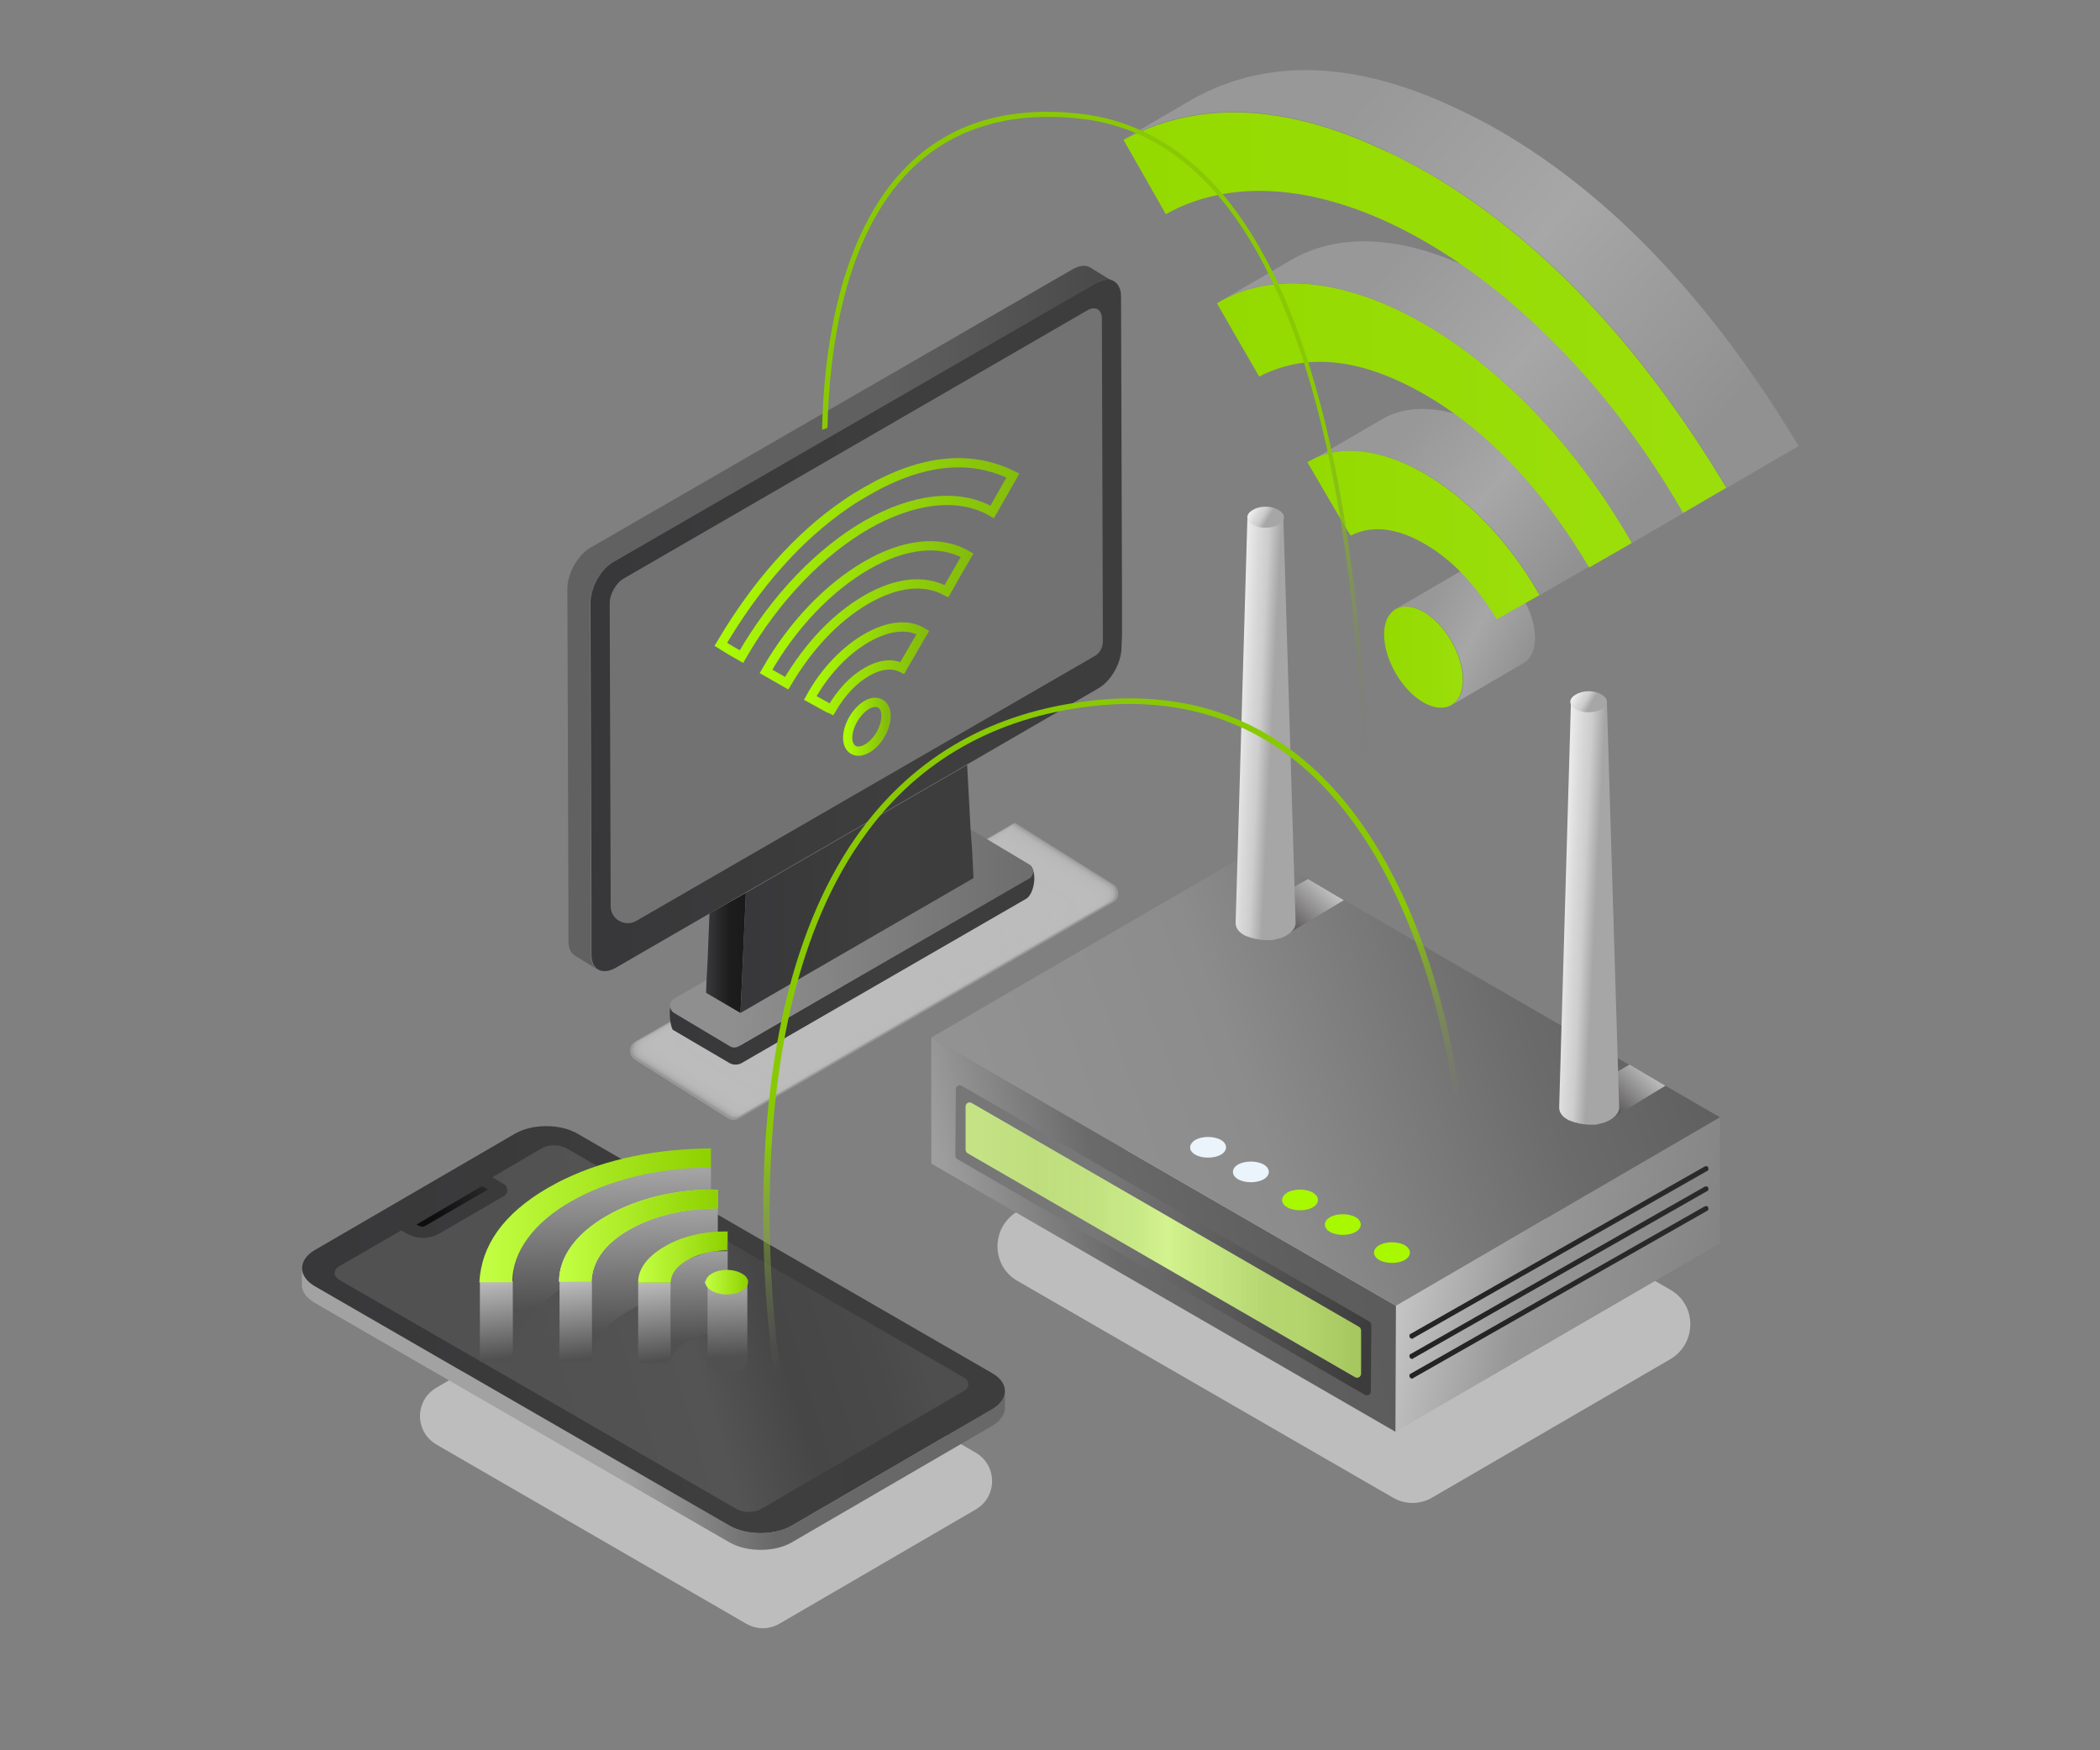 <svg width="240" height="200" viewBox="0 0 240 200" fill="none" xmlns="http://www.w3.org/2000/svg">
<rect x="0" y="0" width="240" height="200" fill="#808080" stroke="none"/>
<g clip-path="url(#clip0_2664_82817)">
<g opacity="0.61">
<path opacity="0.41" d="M77.367 116.269L72.59 119.024C71.803 119.474 71.803 120.599 72.59 121.105L83.211 127.797C83.604 128.022 84.054 128.022 84.447 127.797L127.211 103.11C127.998 102.66 127.998 101.535 127.211 101.029L116.253 94.169L115.972 94L113.556 95.406L82.705 113.232L77.367 116.269Z" fill="#E1E1E1"/>
<path opacity="0.421" d="M77.592 116.214L72.871 118.913C72.085 119.363 72.085 120.487 72.871 120.937L83.38 127.517C83.773 127.742 84.223 127.742 84.56 127.517L126.93 103.055C127.717 102.605 127.717 101.48 126.93 101.03L116.141 94.282L115.86 94.113L113.444 95.519L82.93 113.177L77.592 116.214Z" fill="#E1E1E1"/>
<path opacity="0.433" d="M77.817 116.157L73.153 118.856C72.366 119.306 72.366 120.43 73.153 120.88L83.549 127.403C83.942 127.628 84.391 127.628 84.729 127.403L126.706 103.166C127.493 102.716 127.493 101.592 126.706 101.142L115.973 94.45L115.692 94.281L113.332 95.631L83.099 113.12L77.817 116.157Z" fill="#E1E1E1"/>
<path opacity="0.444" d="M78.042 116.157L73.434 118.8C72.647 119.25 72.647 120.375 73.434 120.825L83.717 127.236C84.055 127.461 84.504 127.461 84.897 127.236L126.425 103.223C127.212 102.774 127.212 101.649 126.425 101.199L115.861 94.563L115.58 94.394L113.22 95.744L83.268 113.064L78.042 116.157Z" fill="#E1E1E1"/>
<path opacity="0.455" d="M78.322 116.101L73.77 118.744C72.983 119.194 72.983 120.262 73.77 120.712L83.885 127.067C84.222 127.292 84.671 127.292 85.065 127.067L126.199 103.279C126.986 102.829 126.986 101.761 126.199 101.311L115.747 94.788L115.466 94.619L113.106 95.969L83.435 113.12L78.322 116.101Z" fill="#E1E1E1"/>
<path opacity="0.467" d="M78.547 116.1L73.995 118.744C73.264 119.193 73.208 120.262 73.995 120.712L83.998 127.01C84.335 127.235 84.784 127.235 85.178 127.01L125.919 103.448C126.649 102.998 126.705 101.929 125.919 101.479L115.579 95.013L115.298 94.844L112.994 96.193L83.604 113.176L78.547 116.1Z" fill="#E1E1E1"/>
<path opacity="0.478" d="M78.77 116.043L74.275 118.63C73.544 119.08 73.544 120.148 74.275 120.598L84.165 126.784C84.502 127.009 84.951 127.009 85.289 126.784L125.636 103.447C126.367 102.997 126.367 101.928 125.636 101.478L115.409 95.124L115.128 94.955L112.824 96.305L83.715 113.119L78.77 116.043Z" fill="#E1E1E1"/>
<path opacity="0.489" d="M78.995 116.043L74.556 118.63C73.825 119.08 73.825 120.148 74.556 120.542L84.334 126.672C84.671 126.896 85.12 126.896 85.457 126.672L125.412 103.615C126.142 103.165 126.142 102.097 125.412 101.703L115.353 95.405L115.072 95.236L112.824 96.53L83.996 113.175L78.995 116.043Z" fill="#E1E1E1"/>
<path opacity="0.501" d="M79.22 115.987L74.837 118.518C74.106 118.968 74.106 119.98 74.837 120.43L84.502 126.447C84.84 126.672 85.289 126.672 85.626 126.447L125.187 103.616C125.918 103.166 125.918 102.154 125.187 101.704L115.241 95.462L114.96 95.293L112.712 96.586L84.165 113.063L79.22 115.987Z" fill="#E1E1E1"/>
<path opacity="0.512" d="M79.445 115.931L75.118 118.461C74.388 118.855 74.388 119.923 75.118 120.373L84.615 126.334C84.952 126.559 85.402 126.559 85.739 126.334L124.907 103.728C125.637 103.334 125.637 102.266 124.907 101.816L115.073 95.686L114.792 95.518L112.544 96.811L84.334 113.119L79.445 115.931Z" fill="#E1E1E1"/>
<path opacity="0.523" d="M79.672 115.932L75.345 118.406C74.614 118.8 74.614 119.868 75.345 120.262L84.729 126.167C85.066 126.392 85.46 126.392 85.853 126.167L124.627 103.785C125.358 103.392 125.358 102.323 124.627 101.93L114.962 95.856L114.737 95.688L112.546 96.981L84.617 113.12L79.672 115.932Z" fill="#E1E1E1"/>
<path opacity="0.535" d="M79.897 115.875L75.626 118.349C74.895 118.743 74.895 119.811 75.626 120.205L84.898 125.997C85.235 126.222 85.629 126.222 85.966 125.997L124.347 103.841C125.077 103.447 125.077 102.379 124.347 101.985L114.794 96.024L114.569 95.856L112.377 97.093L84.73 113.063L79.897 115.875Z" fill="#E1E1E1"/>
<path opacity="0.546" d="M80.122 115.876L75.907 118.294C75.177 118.688 75.177 119.7 75.907 120.15L85.067 125.886C85.404 126.111 85.797 126.111 86.135 125.886L124.066 103.954C124.797 103.561 124.797 102.549 124.066 102.099L114.625 96.194L114.401 96.025L112.265 97.263L84.898 113.065L80.122 115.876Z" fill="#E1E1E1"/>
<path opacity="0.557" d="M80.402 115.819L76.244 118.237C75.57 118.631 75.57 119.643 76.244 120.037L85.291 125.66C85.629 125.829 86.022 125.885 86.359 125.66L123.897 103.954C124.571 103.56 124.571 102.548 123.897 102.154L114.569 96.362L114.344 96.193L112.209 97.43L85.123 113.064L80.402 115.819Z" fill="#E1E1E1"/>
<path opacity="0.569" d="M80.627 115.819L76.525 118.18C75.851 118.574 75.851 119.586 76.525 119.98L85.46 125.547C85.797 125.716 86.191 125.716 86.528 125.547L123.673 104.065C124.347 103.672 124.347 102.66 123.673 102.266L114.4 96.53L114.176 96.361L112.04 97.599L85.235 113.063L80.627 115.819Z" fill="#E1E1E1"/>
<path opacity="0.58" d="M80.85 115.764L76.748 118.125C76.074 118.519 76.074 119.475 76.748 119.925L85.514 125.38C85.852 125.548 86.245 125.548 86.582 125.38L123.333 104.123C124.008 103.729 124.008 102.773 123.333 102.323L114.286 96.7L114.061 96.531L111.982 97.712L85.458 113.008L80.85 115.764Z" fill="#E1E1E1"/>
<path opacity="0.592" d="M81.075 115.707L77.029 118.068C76.355 118.462 76.355 119.418 77.029 119.812L85.683 125.21C86.02 125.379 86.414 125.379 86.695 125.21L123.053 104.178C123.727 103.785 123.727 102.829 123.053 102.435L114.118 96.868L113.893 96.699L111.814 97.88L85.571 113.007L81.075 115.707Z" fill="#E1E1E1"/>
<path opacity="0.603" d="M81.3 115.707L77.31 118.012C76.636 118.406 76.636 119.362 77.31 119.756L85.852 125.098C86.189 125.267 86.582 125.267 86.864 125.098L122.828 104.347C123.502 103.954 123.502 102.998 122.828 102.604L114.005 97.093L113.781 96.981L111.758 98.161L85.852 113.12L81.3 115.707Z" fill="#E1E1E1"/>
<path opacity="0.614" d="M81.525 115.65L77.592 117.955C76.917 118.349 76.917 119.305 77.592 119.699L86.021 124.928C86.358 125.097 86.695 125.097 87.032 124.928L122.604 104.403C123.278 104.009 123.278 103.053 122.604 102.659L113.893 97.261L113.669 97.148L111.646 98.329L86.021 113.119L81.525 115.65Z" fill="#E1E1E1"/>
<path opacity="0.626" d="M81.748 115.651L77.814 117.9C77.14 118.294 77.14 119.194 77.814 119.587L86.131 124.761C86.412 124.93 86.805 124.93 87.143 124.761L122.32 104.46C122.995 104.067 122.995 103.167 122.32 102.773L113.723 97.431L113.498 97.318L111.475 98.499L86.131 113.12L81.748 115.651Z" fill="#E1E1E1"/>
<path opacity="0.637" d="M81.976 115.594L78.098 117.843C77.48 118.237 77.424 119.137 78.098 119.53L86.303 124.591C86.584 124.76 86.977 124.76 87.314 124.591L122.099 104.516C122.717 104.122 122.773 103.222 122.099 102.829L113.669 97.599L113.445 97.486L111.478 98.611L86.415 113.12L81.976 115.594Z" fill="#E1E1E1"/>
<path opacity="0.648" d="M82.199 115.537L78.378 117.73C77.76 118.124 77.76 119.023 78.378 119.417L86.413 124.422C86.695 124.591 87.088 124.591 87.369 124.422L121.704 104.571C122.322 104.178 122.322 103.278 121.704 102.884L113.387 97.71L113.274 97.654L111.308 98.779L86.526 113.119L82.199 115.537Z" fill="#E1E1E1"/>
<path opacity="0.66" d="M82.479 115.539L78.714 117.732C78.096 118.069 78.096 119.025 78.714 119.363L86.637 124.311C86.918 124.48 87.311 124.48 87.592 124.311L121.534 104.685C122.152 104.348 122.152 103.392 121.534 103.054L113.329 97.993L113.105 97.881L111.194 99.006L86.693 113.177L82.479 115.539Z" fill="#E1E1E1"/>
<path opacity="0.671" d="M82.704 115.481L78.995 117.618C78.377 117.955 78.377 118.855 78.995 119.249L86.806 124.085C87.087 124.253 87.48 124.253 87.761 124.085L121.309 104.684C121.927 104.346 121.927 103.447 121.309 103.053L113.217 98.048L112.993 97.936L111.082 99.06L86.862 113.063L82.704 115.481Z" fill="#E1E1E1"/>
<path opacity="0.682" d="M82.93 115.481L79.221 117.618C78.603 117.955 78.603 118.855 79.221 119.249L86.92 124.029C87.201 124.197 87.594 124.197 87.875 124.029L121.03 104.852C121.648 104.515 121.648 103.615 121.03 103.222L113.107 98.329L112.882 98.217L111.028 99.285L87.089 113.119L82.93 115.481Z" fill="#E1E1E1"/>
<path opacity="0.694" d="M83.155 115.425L79.503 117.506C78.885 117.843 78.885 118.743 79.503 119.08L87.089 123.748C87.37 123.916 87.707 123.916 88.044 123.748L120.806 104.797C121.424 104.459 121.424 103.559 120.806 103.222L112.995 98.386L112.77 98.273L110.915 99.342L87.314 113.007L83.155 115.425Z" fill="#E1E1E1"/>
<path opacity="0.705" d="M83.38 115.425L79.784 117.506C79.166 117.843 79.166 118.743 79.784 119.08L87.202 123.692C87.483 123.86 87.82 123.86 88.101 123.692L120.469 105.022C121.087 104.684 121.087 103.785 120.469 103.447L112.77 98.667L112.545 98.555L110.691 99.623L87.37 113.119L83.38 115.425Z" fill="#E1E1E1"/>
<path opacity="0.716" d="M83.605 115.37L80.065 117.394C79.447 117.732 79.447 118.575 80.065 118.912L87.371 123.411C87.651 123.58 87.989 123.58 88.27 123.411L120.244 104.966C120.862 104.629 120.862 103.785 120.244 103.448L112.658 98.78L112.433 98.668L110.635 99.736L87.595 113.064L83.605 115.37Z" fill="#E1E1E1"/>
<path opacity="0.728" d="M83.829 115.313L80.345 117.337C79.783 117.675 79.727 118.518 80.345 118.855L87.538 123.298C87.819 123.467 88.156 123.467 88.437 123.298L120.018 105.078C120.58 104.741 120.637 103.897 120.018 103.56L112.601 98.948L112.376 98.836L110.578 99.848L87.819 113.007L83.829 115.313Z" fill="#E1E1E1"/>
<path opacity="0.739" d="M84.054 115.313L80.57 117.337C80.008 117.675 80.008 118.518 80.57 118.856L87.65 123.242C87.931 123.411 88.269 123.411 88.549 123.242L119.737 105.247C120.299 104.909 120.299 104.066 119.737 103.728L112.432 99.23L112.207 99.117L110.465 100.129L87.988 113.12L84.054 115.313Z" fill="#E1E1E1"/>
<path opacity="0.75" d="M84.279 115.257L80.851 117.225C80.289 117.563 80.289 118.35 80.851 118.687L87.819 122.961C88.1 123.13 88.437 123.13 88.718 122.961L119.457 105.191C120.019 104.854 120.019 104.066 119.457 103.729L112.264 99.286L112.039 99.174L110.297 100.186L88.1 113.008L84.279 115.257Z" fill="#E1E1E1"/>
<path opacity="0.762" d="M84.559 115.257L81.187 117.225C80.625 117.563 80.625 118.35 81.187 118.687L88.043 122.905C88.324 123.074 88.661 123.074 88.886 122.905L119.231 105.36C119.793 105.022 119.793 104.235 119.231 103.898L112.15 99.567L111.926 99.455L110.183 100.467L88.268 113.12L84.559 115.257Z" fill="#E1E1E1"/>
<path opacity="0.773" d="M84.784 115.201L81.468 117.113C80.906 117.451 80.906 118.238 81.468 118.575L88.156 122.68C88.436 122.849 88.717 122.849 88.998 122.68L118.95 105.36C119.512 105.023 119.512 104.235 118.95 103.898L112.038 99.624L111.87 99.512L110.184 100.468L88.549 113.064L84.784 115.201Z" fill="#E1E1E1"/>
<path opacity="0.784" d="M85.009 115.145L81.75 117.057C81.188 117.394 81.188 118.181 81.75 118.462L88.324 122.511C88.605 122.68 88.886 122.68 89.167 122.511L118.726 105.416C119.288 105.079 119.288 104.291 118.726 104.01L111.926 99.849L111.757 99.736L110.072 100.692L88.774 113.008L85.009 115.145Z" fill="#E1E1E1"/>
<path opacity="0.796" d="M85.235 115.144L81.976 117C81.414 117.337 81.414 118.068 81.976 118.406L88.439 122.398C88.719 122.567 89.001 122.567 89.281 122.398L118.446 105.528C119.008 105.19 119.008 104.459 118.446 104.122L111.759 100.017L111.591 99.904L109.961 100.86L88.944 113.007L85.235 115.144Z" fill="#E1E1E1"/>
<path opacity="0.807" d="M85.459 115.089L82.256 116.945C81.75 117.226 81.694 118.013 82.256 118.351L88.606 122.231C88.831 122.399 89.168 122.399 89.393 122.231L118.164 105.585C118.67 105.304 118.726 104.517 118.164 104.179L111.59 100.187L111.421 100.074L109.791 101.03L89.056 113.008L85.459 115.089Z" fill="#E1E1E1"/>
<path opacity="0.819" d="M85.683 115.089L82.536 116.888C82.03 117.169 82.03 117.957 82.536 118.238L88.773 122.062C88.998 122.23 89.335 122.23 89.56 122.062L117.938 105.697C118.444 105.416 118.444 104.629 117.938 104.348L111.532 100.411L111.363 100.299L109.734 101.255L89.279 113.064L85.683 115.089Z" fill="#E1E1E1"/>
<path opacity="0.83" d="M85.907 115.031L82.817 116.831C82.311 117.112 82.311 117.899 82.817 118.18L88.886 121.892C89.111 122.061 89.448 122.061 89.672 121.892L117.657 105.752C118.163 105.471 118.163 104.684 117.657 104.403L111.364 100.523L111.195 100.41L109.622 101.31L89.448 112.95L85.907 115.031Z" fill="#E1E1E1"/>
<path opacity="0.841" d="M86.134 115.031L83.043 116.774C82.538 117.055 82.538 117.786 83.043 118.124L89 121.779C89.225 121.948 89.562 121.948 89.787 121.779L117.378 105.865C117.884 105.583 117.884 104.852 117.378 104.515L111.197 100.747L111.028 100.635L109.455 101.535L89.562 113.006L86.134 115.031Z" fill="#E1E1E1"/>
<path opacity="0.853" d="M86.414 114.975L83.379 116.719C82.874 117 82.874 117.731 83.379 118.012L89.224 121.555C89.448 121.724 89.729 121.724 90.01 121.555L117.152 105.865C117.658 105.584 117.658 104.853 117.152 104.572L111.083 100.861L110.915 100.748L109.397 101.648L89.785 112.951L86.414 114.975Z" fill="#E1E1E1"/>
<path opacity="0.864" d="M86.639 114.919L83.661 116.662C83.155 116.943 83.155 117.674 83.661 117.956L89.392 121.442C89.617 121.555 89.898 121.611 90.123 121.442L116.872 105.978C117.377 105.696 117.377 104.965 116.872 104.684L110.915 101.085L110.746 100.973L109.229 101.872L89.954 113.007L86.639 114.919Z" fill="#E1E1E1"/>
<path opacity="0.875" d="M86.864 114.92L83.942 116.607C83.436 116.888 83.436 117.619 83.942 117.901L89.561 121.331C89.786 121.443 90.067 121.443 90.292 121.331L116.647 106.091C117.153 105.81 117.153 105.079 116.647 104.798L110.859 101.255L110.69 101.143L109.173 101.986L90.179 112.952L86.864 114.92Z" fill="#E1E1E1"/>
<path opacity="0.886" d="M87.089 114.863L84.223 116.55C83.717 116.831 83.717 117.506 84.223 117.787L89.73 121.105C89.955 121.218 90.236 121.218 90.461 121.105L116.423 106.09C116.928 105.809 116.928 105.135 116.423 104.853L110.747 101.423L110.578 101.311L109.117 102.154L90.404 112.951L87.089 114.863Z" fill="#E1E1E1"/>
<path opacity="0.898" d="M87.314 114.862L84.448 116.493C83.999 116.774 83.943 117.449 84.448 117.73L89.787 120.992C90.012 121.104 90.293 121.104 90.517 120.992L116.086 106.202C116.535 105.921 116.592 105.246 116.086 104.965L110.523 101.591L110.354 101.479L108.893 102.322L90.461 112.95L87.314 114.862Z" fill="#E1E1E1"/>
<path opacity="0.909" d="M87.537 114.807L84.728 116.438C84.278 116.719 84.278 117.394 84.728 117.675L89.954 120.824C90.179 120.937 90.46 120.937 90.684 120.824L115.86 106.26C116.309 105.979 116.309 105.304 115.86 105.023L110.409 101.761L110.24 101.648L108.835 102.492L90.684 112.952L87.537 114.807Z" fill="#E1E1E1"/>
<path opacity="0.921" d="M87.763 114.807L85.009 116.382C84.559 116.663 84.559 117.281 85.009 117.563L90.123 120.655C90.347 120.768 90.629 120.768 90.797 120.655L115.579 106.372C116.028 106.091 116.028 105.472 115.579 105.191L110.297 101.986L110.128 101.873L108.723 102.66L90.853 112.951L87.763 114.807Z" fill="#E1E1E1"/>
<path opacity="0.932" d="M87.988 114.75L85.29 116.325C84.841 116.606 84.841 117.224 85.29 117.506L90.292 120.542C90.516 120.655 90.741 120.655 90.966 120.542L115.354 106.484C115.804 106.202 115.804 105.584 115.354 105.303L110.184 102.153L110.016 102.041L108.611 102.828L91.022 113.007L87.988 114.75Z" fill="#E1E1E1"/>
<path opacity="0.943" d="M88.213 114.695L85.572 116.213C85.122 116.494 85.122 117.113 85.572 117.394L90.46 120.318C90.685 120.431 90.91 120.431 91.135 120.318L115.13 106.484C115.579 106.203 115.579 105.585 115.13 105.303L110.072 102.267L109.904 102.154L108.555 102.942L91.247 112.951L88.213 114.695Z" fill="#E1E1E1"/>
<path opacity="0.955" d="M88.494 114.694L85.853 116.213C85.403 116.438 85.403 117.112 85.853 117.337L90.573 120.205C90.798 120.318 91.023 120.318 91.248 120.205L114.793 106.597C115.243 106.372 115.243 105.697 114.793 105.472L109.848 102.491L109.679 102.379L108.331 103.166L91.36 113.007L88.494 114.694Z" fill="#E1E1E1"/>
<path opacity="0.966" d="M88.719 114.639L86.134 116.101C85.684 116.326 85.684 116.945 86.134 117.226L90.742 119.981C90.967 120.094 91.192 120.094 91.416 119.981L114.568 106.597C115.018 106.372 115.018 105.754 114.568 105.473L109.792 102.605L109.623 102.492L108.331 103.279L91.641 112.952L88.719 114.639Z" fill="#E1E1E1"/>
<path opacity="0.977" d="M88.944 114.639L86.415 116.101C85.966 116.326 85.966 116.944 86.415 117.225L90.911 119.925C91.136 120.037 91.36 120.037 91.529 119.925L114.288 106.766C114.737 106.541 114.737 105.922 114.288 105.641L109.624 102.829L109.455 102.717L108.163 103.448L91.754 112.952L88.944 114.639Z" fill="#E1E1E1"/>
<path opacity="0.989" d="M89.166 114.582L86.694 116.044C86.3 116.269 86.3 116.887 86.694 117.112L91.077 119.699C91.245 119.811 91.526 119.811 91.695 119.699L114.06 106.765C114.454 106.54 114.454 105.921 114.06 105.697L109.508 102.997L109.34 102.885L108.047 103.616L91.92 112.951L89.166 114.582Z" fill="#E1E1E1"/>
<path d="M89.391 114.526L86.975 115.932C86.581 116.157 86.581 116.776 86.975 117L91.246 119.531C91.414 119.644 91.695 119.644 91.864 119.531L113.836 106.822C114.229 106.597 114.229 105.978 113.836 105.754L109.396 103.111L109.228 102.998L107.991 103.729L92.145 112.895L89.391 114.526Z" fill="#E1E1E1"/>
</g>
<path d="M117.894 99.045L117.613 98.764C118.006 99.382 117.894 100.113 117.22 100.507L84.683 119.402C84.29 119.627 83.728 119.627 83.334 119.402L77.771 116.084C76.984 115.634 76.928 114.566 77.546 113.947L76.816 114.397C76.366 115.184 76.535 116.984 76.872 117.659L83.391 121.483C83.784 121.707 84.346 121.707 84.739 121.483L117.276 102.7C118.063 102.25 118.568 100.17 117.894 99.045Z" fill="url(#paint0_linear_2664_82817)"/>
<path d="M80.747 111.978L77.038 114.115C76.42 114.453 76.42 115.353 77.038 115.746L83.444 119.57C83.725 119.739 84.118 119.739 84.399 119.57L117.61 100.394C118.228 100.057 118.228 99.157 117.61 98.763L110.923 94.771L110.698 94.658L108.788 95.727L84.849 109.56L80.747 111.978Z" fill="url(#paint1_linear_2664_82817)"/>
<path d="M67.541 109.111V107.592V105.68V103.656L67.429 68.959C67.429 67.216 68.665 65.135 70.126 64.235L125.309 32.35C125.702 32.125 126.04 32.013 126.377 32.013C126.545 32.013 126.714 32.013 126.826 32.013C126.995 32.069 127.107 32.069 127.22 32.181L124.579 30.551C124.073 30.27 123.398 30.326 122.668 30.719L67.541 62.548C66.024 63.392 64.844 65.529 64.844 67.272L64.956 102.025V104.05V105.961V107.48C64.956 108.323 65.237 108.942 65.743 109.223C67.035 110.01 67.091 110.067 68.384 110.854C67.878 110.573 67.541 109.954 67.541 109.111Z" fill="url(#paint2_linear_2664_82817)"/>
<path d="M111.093 97.019L111.261 100.337L84.625 115.746L111.261 100.337L111.093 97.019Z" fill="#082C44"/>
<path d="M81.085 104.387L80.86 109.954L80.748 111.979L80.691 113.441L84.625 115.747L84.794 112.204L84.906 109.561L85.243 102.025L81.085 104.387Z" fill="url(#paint3_linear_2664_82817)"/>
<path d="M111.093 97.02L110.924 94.771L110.531 87.404L85.243 102.025L84.906 109.561L84.794 112.204L84.625 115.747L111.261 100.338L111.093 97.02Z" fill="url(#paint4_linear_2664_82817)"/>
<path d="M128.231 72.558V70.646V68.621L128.118 33.868C128.118 32.8 127.613 32.125 126.882 31.956C126.713 31.9 126.601 31.9 126.432 31.956C126.095 32.013 125.758 32.125 125.365 32.294L70.182 64.179C68.665 65.022 67.484 67.159 67.484 68.903L67.597 103.599V105.624V107.536V109.054C67.597 109.898 67.878 110.516 68.383 110.797C68.889 111.078 69.564 111.022 70.294 110.629L81.084 104.387L85.242 101.968L110.529 87.347L125.477 78.687C126.994 77.844 128.174 75.707 128.174 73.964L128.231 72.558Z" fill="url(#paint5_linear_2664_82817)"/>
<path d="M125.93 36.399C125.93 35.387 125.2 34.937 124.301 35.443L71.309 66.091C70.41 66.597 69.68 67.891 69.68 68.903L69.792 103.544C69.792 105.062 71.422 105.962 72.714 105.231L125.088 74.976C125.706 74.639 126.043 73.964 126.043 73.289L125.93 36.399Z" fill="#727272"/>
<path d="M99.07 80.542C100.251 79.867 101.262 80.429 101.262 81.779C101.262 83.185 100.307 84.872 99.07 85.547C97.89 86.222 96.879 85.659 96.879 84.309C96.879 82.96 97.834 81.273 99.07 80.542Z" stroke="url(#paint6_linear_2664_82817)" stroke-width="1.06" stroke-miterlimit="10"/>
<path d="M99.068 72.894C101.428 71.544 103.732 71.207 105.474 72.275C104.687 73.625 103.901 74.974 103.114 76.324C101.99 75.762 100.641 75.874 99.068 76.774C97.494 77.674 96.146 79.136 95.022 81.048C94.909 80.992 94.853 80.935 94.741 80.935C94.01 80.542 93.336 80.148 92.606 79.754C94.291 76.661 96.708 74.243 99.068 72.894Z" stroke="url(#paint7_linear_2664_82817)" stroke-width="1.06" stroke-miterlimit="10"/>
<path d="M99.011 64.629C103.169 62.211 107.327 61.592 110.53 63.448C109.744 64.797 108.957 66.147 108.17 67.553C105.642 66.203 102.551 66.484 99.011 68.509C95.47 70.59 92.436 73.795 89.907 78.069C89.12 77.619 88.334 77.169 87.547 76.719C90.581 71.377 94.74 67.103 99.011 64.629Z" stroke="url(#paint8_linear_2664_82817)" stroke-width="1.06" stroke-miterlimit="10"/>
<path d="M99.125 56.08C105.475 52.425 110.982 51.975 115.758 54.337C114.916 55.799 114.185 57.149 113.398 58.498C109.521 56.249 104.295 56.98 99.069 59.96C93.899 62.941 88.673 68.171 84.739 75.031C83.952 74.582 83.166 74.132 82.379 73.626C86.369 66.877 91.145 61.366 96.765 57.542C97.495 57.036 98.338 56.53 99.125 56.08Z" stroke="url(#paint9_linear_2664_82817)" stroke-width="1.06" stroke-miterlimit="10"/>
<path d="M170.939 65.136C169.702 64.405 168.579 64.348 167.736 64.798L159.531 69.578C160.374 69.128 161.498 69.185 162.734 69.916C165.207 71.322 167.23 74.808 167.23 77.676C167.23 79.082 166.724 80.094 165.937 80.544L174.142 75.764C174.929 75.314 175.434 74.302 175.434 72.896C175.434 70.028 173.411 66.541 170.939 65.136Z" fill="url(#paint10_linear_2664_82817)"/>
<path d="M162.679 69.916C165.152 71.322 167.175 74.809 167.175 77.677C167.175 80.545 165.152 81.669 162.679 80.263C160.207 78.858 158.184 75.371 158.184 72.503C158.184 69.635 160.207 68.51 162.679 69.916Z" fill="url(#paint11_linear_2664_82817)"/>
<path d="M171.053 49.333C166.277 46.577 161.444 45.846 157.904 47.927L149.699 52.707C153.239 50.626 158.072 51.357 162.849 54.112C167.681 56.924 172.514 61.817 175.998 68.002L184.203 63.222C180.662 57.037 175.886 52.144 171.053 49.333Z" fill="url(#paint12_linear_2664_82817)"/>
<path d="M162.792 54.113C167.625 56.925 172.458 61.817 175.942 68.003C174.312 68.903 172.683 69.859 171.053 70.758C168.749 66.934 165.995 63.954 162.736 62.098C159.477 60.243 156.723 60.018 154.363 61.199C154.138 60.861 153.97 60.58 153.801 60.299C152.34 57.825 150.879 55.35 149.418 52.82C153.014 50.626 157.903 51.301 162.792 54.113Z" fill="url(#paint13_linear_2664_82817)"/>
<path d="M162.792 37.017C171.334 41.966 179.988 50.626 186.506 62.042C184.877 62.998 183.247 63.897 181.617 64.853C176.391 56.024 170.098 49.276 162.792 45.059C155.431 40.841 149.193 40.279 143.911 43.034C142.281 40.222 140.652 37.411 139.078 34.655C145.372 30.831 154.026 31.956 162.792 37.017Z" fill="url(#paint14_linear_2664_82817)"/>
<path d="M170.997 32.239C162.343 27.234 153.801 26.053 147.564 29.708L139.359 34.488C145.597 30.833 154.195 32.014 162.793 37.019C171.334 41.968 179.988 50.628 186.507 62.043L194.711 57.263C188.192 45.848 179.595 37.188 170.997 32.239Z" fill="url(#paint15_linear_2664_82817)"/>
<path d="M171.335 14.918C169.705 13.962 168.019 13.118 166.334 12.331C154.758 6.876 144.867 6.707 136.607 11.15L128.402 15.93C136.663 11.487 146.553 11.656 158.129 17.111C159.815 17.898 161.501 18.798 163.131 19.698C176.168 27.233 187.575 39.436 197.353 55.744L205.557 50.964C195.78 34.712 184.372 22.453 171.335 14.918Z" fill="url(#paint16_linear_2664_82817)"/>
<path d="M163.074 19.698C176.112 27.233 187.519 39.436 197.297 55.744C195.555 56.756 193.981 57.656 192.352 58.612C184.428 44.778 173.695 33.869 162.906 27.627C152.229 21.441 141.439 19.866 133.235 24.477C131.662 21.722 130.088 18.91 128.402 15.986C136.663 11.543 146.553 11.712 158.129 17.167C159.815 17.898 161.445 18.798 163.074 19.698Z" fill="url(#paint17_linear_2664_82817)"/>
<g opacity="0.63">
<path d="M111.486 172.499L89.064 185.545C87.884 186.22 86.479 186.22 85.299 185.545L49.897 165.076C47.368 163.614 47.368 160.015 49.897 158.553L72.318 145.506C73.498 144.831 74.903 144.831 76.083 145.506L111.486 165.976C114.015 167.438 114.015 171.037 111.486 172.499Z" fill="#E1E1E1"/>
<path d="M111.262 172.442L89.009 185.376C87.829 186.051 86.424 186.051 85.244 185.376L50.179 165.132C47.706 163.67 47.706 160.127 50.179 158.665L72.432 145.731C73.612 145.056 75.017 145.056 76.197 145.731L111.262 165.975C113.735 167.381 113.735 170.98 111.262 172.442Z" fill="#E1E1E1"/>
<path d="M110.98 172.331L88.952 185.152C87.828 185.827 86.367 185.827 85.243 185.152L50.515 165.076C48.042 163.67 48.042 160.071 50.515 158.666L72.543 145.844C73.667 145.169 75.128 145.169 76.252 145.844L110.98 165.92C113.452 167.326 113.452 170.925 110.98 172.331Z" fill="#E1E1E1"/>
<path d="M110.755 172.217L88.951 184.926C87.827 185.601 86.423 185.601 85.299 184.926L50.908 165.076C48.491 163.67 48.435 160.127 50.908 158.721L72.655 146.012C73.779 145.337 75.184 145.337 76.308 146.012L110.699 165.863C113.171 167.325 113.171 170.811 110.755 172.217Z" fill="#E1E1E1"/>
<path d="M110.473 172.162L88.894 184.703C87.77 185.377 86.365 185.377 85.241 184.703L51.187 165.021C48.771 163.615 48.771 160.128 51.187 158.722L72.766 146.182C73.89 145.507 75.295 145.507 76.419 146.182L110.473 165.864C112.889 167.27 112.889 170.756 110.473 172.162Z" fill="#E1E1E1"/>
<path d="M110.25 172.049L88.84 184.477C87.716 185.151 86.368 185.151 85.244 184.477L51.527 164.963C49.111 163.557 49.111 160.127 51.527 158.721L72.937 146.293C74.061 145.618 75.41 145.618 76.534 146.293L110.25 165.807C112.611 167.213 112.611 170.699 110.25 172.049Z" fill="#E1E1E1"/>
<path d="M109.968 171.993L88.783 184.308C87.659 184.927 86.31 184.927 85.186 184.308L51.751 165.02C49.39 163.67 49.39 160.24 51.751 158.834L72.936 146.519C74.06 145.9 75.409 145.9 76.532 146.519L109.968 165.807C112.328 167.157 112.328 170.587 109.968 171.993Z" fill="#E1E1E1"/>
<path d="M109.686 171.879L88.725 184.082C87.658 184.701 86.309 184.701 85.185 184.082L52.087 164.962C49.726 163.613 49.726 160.239 52.087 158.833L73.047 146.63C74.115 146.011 75.463 146.011 76.587 146.63L109.686 165.75C112.046 167.156 112.046 170.53 109.686 171.879Z" fill="#E1E1E1"/>
<path d="M109.465 171.824L88.673 183.915C87.605 184.533 86.256 184.533 85.189 183.915L52.427 164.964C50.123 163.614 50.123 160.24 52.427 158.89L73.219 146.8C74.287 146.181 75.635 146.181 76.703 146.8L109.465 165.751C111.769 167.101 111.769 170.475 109.465 171.824Z" fill="#E1E1E1"/>
<path d="M109.18 171.712L88.613 183.69C87.545 184.308 86.197 184.308 85.129 183.69L52.705 164.963C50.401 163.614 50.401 160.296 52.705 159.002L73.272 147.024C74.339 146.406 75.688 146.406 76.756 147.024L109.18 165.751C111.484 167.044 111.484 170.362 109.18 171.712Z" fill="#E1E1E1"/>
<path d="M108.956 171.6L88.614 183.409C87.546 184.028 86.254 184.028 85.186 183.409L53.099 164.852C50.795 163.558 50.795 160.24 53.099 158.947L73.442 147.138C74.509 146.519 75.802 146.519 76.869 147.138L108.956 165.695C111.204 166.989 111.204 170.306 108.956 171.6Z" fill="#E1E1E1"/>
<path d="M108.675 171.543L88.557 183.24C87.49 183.859 86.197 183.859 85.186 183.24L53.436 164.908C51.188 163.614 51.188 160.353 53.436 159.059L73.553 147.362C74.621 146.744 75.914 146.744 76.925 147.362L108.675 165.695C110.923 166.988 110.923 170.25 108.675 171.543Z" fill="#E1E1E1"/>
<path d="M108.396 171.43L88.447 183.014C87.435 183.633 86.143 183.633 85.075 183.014L53.662 164.85C51.415 163.557 51.415 160.351 53.662 159.058L73.612 147.474C74.623 146.855 75.915 146.855 76.983 147.474L108.396 165.638C110.644 166.931 110.644 170.136 108.396 171.43Z" fill="#E1E1E1"/>
<path d="M108.171 171.375L88.446 182.847C87.435 183.465 86.142 183.465 85.131 182.847L53.999 164.851C51.808 163.558 51.808 160.409 53.999 159.116L73.723 147.644C74.735 147.025 76.027 147.025 77.039 147.644L108.171 165.639C110.362 166.876 110.362 170.081 108.171 171.375Z" fill="#E1E1E1"/>
<path d="M107.89 171.261L88.391 182.621C87.379 183.239 86.143 183.239 85.075 182.621L54.28 164.851C52.089 163.614 52.089 160.464 54.28 159.171L73.836 147.812C74.848 147.193 76.084 147.193 77.152 147.812L107.946 165.582C110.082 166.875 110.082 170.024 107.89 171.261Z" fill="#E1E1E1"/>
<path d="M107.666 171.205L88.335 182.452C87.324 183.015 86.088 183.015 85.076 182.452L54.619 164.851C52.483 163.614 52.427 160.464 54.619 159.227L73.95 147.98C74.961 147.418 76.198 147.418 77.209 147.98L107.666 165.582C109.802 166.819 109.802 169.912 107.666 171.205Z" fill="#E1E1E1"/>
<path d="M107.383 171.092L88.276 182.17C87.265 182.733 86.029 182.733 85.073 182.17L54.953 164.794C52.818 163.557 52.818 160.464 54.953 159.227L74.059 148.148C75.071 147.586 76.307 147.586 77.262 148.148L107.383 165.525C109.518 166.762 109.518 169.855 107.383 171.092Z" fill="#E1E1E1"/>
<path d="M107.158 170.981L88.221 182.003C87.209 182.565 86.029 182.565 85.017 182.003L55.234 164.795C53.099 163.558 53.099 160.521 55.234 159.284L74.116 148.318C75.127 147.756 76.307 147.756 77.319 148.318L107.102 165.526C109.237 166.707 109.237 169.8 107.158 170.981Z" fill="#E1E1E1"/>
<path d="M106.879 170.923L88.222 181.777C87.267 182.339 86.031 182.339 85.076 181.777L55.63 164.738C53.55 163.557 53.55 160.52 55.63 159.283L74.286 148.43C75.242 147.867 76.478 147.867 77.433 148.43L106.879 165.469C108.958 166.706 108.958 169.686 106.879 170.923Z" fill="#E1E1E1"/>
<path d="M106.598 170.812L88.11 181.553C87.155 182.115 85.975 182.115 85.02 181.553L55.911 164.739C53.832 163.558 53.832 160.577 55.911 159.34L74.399 148.599C75.354 148.037 76.534 148.037 77.49 148.599L106.598 165.414C108.678 166.651 108.678 169.631 106.598 170.812Z" fill="#E1E1E1"/>
<path d="M106.371 170.755L88.108 181.384C87.152 181.946 85.972 181.946 85.017 181.384L56.189 164.738C54.166 163.557 54.166 160.633 56.189 159.396L74.452 148.767C75.408 148.205 76.588 148.205 77.543 148.767L106.371 165.413C108.394 166.594 108.394 169.574 106.371 170.755Z" fill="#E1E1E1"/>
<path d="M106.093 170.644L88.054 181.16C87.099 181.722 85.975 181.722 85.02 181.16L56.529 164.683C54.506 163.502 54.506 160.578 56.529 159.453L74.567 148.937C75.523 148.375 76.647 148.375 77.602 148.937L106.093 165.414C108.116 166.539 108.116 169.463 106.093 170.644Z" fill="#E1E1E1"/>
<path d="M105.868 170.587L87.998 180.991C87.043 181.553 85.919 181.553 84.964 180.991L56.81 164.739C54.787 163.558 54.787 160.69 56.81 159.565L74.68 149.162C75.635 148.6 76.759 148.6 77.715 149.162L105.868 165.414C107.835 166.539 107.835 169.406 105.868 170.587Z" fill="#E1E1E1"/>
<path d="M105.587 170.474L87.942 180.709C87.043 181.215 85.862 181.272 84.963 180.709L57.147 164.626C55.18 163.501 55.18 160.633 57.147 159.509L74.792 149.274C75.691 148.768 76.871 148.712 77.77 149.274L105.587 165.357C107.553 166.482 107.553 169.35 105.587 170.474Z" fill="#E1E1E1"/>
<path d="M105.304 170.361L87.884 180.484C86.985 180.99 85.861 180.99 84.962 180.484L57.483 164.625C55.516 163.501 55.516 160.689 57.483 159.564L74.903 149.442C75.802 148.936 76.926 148.936 77.825 149.442L105.304 165.3C107.271 166.425 107.271 169.237 105.304 170.361Z" fill="#E1E1E1"/>
<path d="M105.079 170.306L87.884 180.316C86.985 180.822 85.861 180.822 84.962 180.316L57.82 164.627C55.909 163.502 55.909 160.746 57.82 159.622L75.015 149.612C75.914 149.106 77.038 149.106 77.937 149.612L105.079 165.301C106.99 166.37 106.99 169.182 105.079 170.306Z" fill="#E1E1E1"/>
<path d="M104.799 170.193L87.772 180.09C86.873 180.597 85.805 180.597 84.906 180.09L58.101 164.626C56.19 163.501 56.19 160.802 58.101 159.677L75.128 149.78C76.027 149.274 77.095 149.274 77.994 149.78L104.799 165.301C106.709 166.369 106.709 169.125 104.799 170.193Z" fill="#E1E1E1"/>
<path d="M104.575 170.138L87.773 179.923C86.874 180.429 85.806 180.429 84.963 179.923L58.439 164.571C56.585 163.502 56.529 160.747 58.439 159.678L75.242 149.893C76.141 149.387 77.208 149.387 78.051 149.893L104.575 165.189C106.429 166.314 106.429 169.013 104.575 170.138Z" fill="#E1E1E1"/>
<path d="M104.293 170.025L87.715 179.697C86.872 180.203 85.805 180.203 84.906 179.697L58.719 164.57C56.864 163.501 56.864 160.802 58.719 159.734L75.296 150.061C76.139 149.555 77.207 149.555 78.106 150.061L104.293 165.188C106.147 166.257 106.147 168.956 104.293 170.025Z" fill="#E1E1E1"/>
<path d="M104.067 169.911L87.658 179.415C86.815 179.921 85.747 179.921 84.904 179.415L59.055 164.513C57.2 163.444 57.2 160.801 59.055 159.733L75.464 150.229C76.307 149.723 77.374 149.723 78.217 150.229L104.067 165.131C105.865 166.256 105.865 168.899 104.067 169.911Z" fill="#E1E1E1"/>
<path d="M103.785 169.856L87.601 179.248C86.758 179.754 85.747 179.754 84.904 179.248L59.392 164.514C57.593 163.446 57.593 160.859 59.392 159.79L75.519 150.399C76.362 149.893 77.374 149.893 78.217 150.399L103.729 165.133C105.584 166.201 105.584 168.788 103.785 169.856Z" fill="#E1E1E1"/>
<path d="M103.505 169.743L87.545 179.021C86.703 179.528 85.691 179.528 84.848 179.021L59.673 164.457C57.875 163.444 57.875 160.858 59.673 159.789L75.632 150.51C76.475 150.004 77.487 150.004 78.329 150.51L103.505 165.075C105.303 166.144 105.303 168.73 103.505 169.743Z" fill="#E1E1E1"/>
<path d="M103.282 169.687L87.547 178.853C86.704 179.303 85.693 179.359 84.906 178.853L60.068 164.513C58.326 163.501 58.326 160.97 60.068 159.902L75.803 150.736C76.646 150.286 77.657 150.23 78.444 150.736L103.282 165.076C105.024 166.088 105.024 168.675 103.282 169.687Z" fill="#E1E1E1"/>
<path d="M103.001 169.574L87.492 178.628C86.705 179.077 85.693 179.077 84.85 178.628L60.349 164.456C58.608 163.444 58.608 160.914 60.349 159.958L75.915 150.904C76.702 150.454 77.714 150.454 78.556 150.904L103.057 165.075C104.743 166.087 104.743 168.562 103.001 169.574Z" fill="#E1E1E1"/>
<path d="M102.777 169.519L87.436 178.46C86.649 178.91 85.637 178.91 84.851 178.46L60.631 164.458C58.889 163.445 58.889 160.971 60.631 160.015L75.972 151.074C76.759 150.624 77.77 150.624 78.557 151.074L102.777 165.076C104.462 166.032 104.462 168.506 102.777 169.519Z" fill="#E1E1E1"/>
<path d="M102.495 169.406L87.379 178.178C86.592 178.628 85.637 178.628 84.85 178.178L60.968 164.401C59.282 163.445 59.282 160.97 60.968 160.014L76.084 151.242C76.871 150.792 77.826 150.792 78.613 151.242L102.495 165.019C104.181 165.975 104.181 168.45 102.495 169.406Z" fill="#E1E1E1"/>
<path d="M102.271 169.294L87.323 178.011C86.536 178.461 85.581 178.461 84.794 178.011L61.249 164.402C59.563 163.446 59.563 161.028 61.249 160.072L76.197 151.412C76.983 150.962 77.939 150.962 78.725 151.412L102.271 165.02C103.9 165.92 103.9 168.338 102.271 169.294Z" fill="#E1E1E1"/>
<path d="M101.989 169.237L87.266 177.785C86.48 178.235 85.581 178.235 84.794 177.785L61.586 164.401C59.956 163.445 59.956 161.083 61.586 160.127L76.308 151.58C77.095 151.13 77.994 151.13 78.781 151.58L101.989 164.963C103.619 165.919 103.619 168.281 101.989 169.237Z" fill="#E1E1E1"/>
<path d="M101.707 169.126L87.209 177.561C86.478 178.011 85.523 178.011 84.793 177.561L61.922 164.346C60.292 163.39 60.292 161.084 61.922 160.128L76.42 151.693C77.15 151.243 78.106 151.243 78.836 151.693L101.707 164.908C103.337 165.864 103.337 168.226 101.707 169.126Z" fill="#E1E1E1"/>
<path d="M101.484 169.069L87.21 177.391C86.48 177.841 85.524 177.841 84.794 177.391L62.26 164.345C60.686 163.445 60.63 161.14 62.26 160.184L76.533 151.861C77.264 151.411 78.219 151.411 78.95 151.861L101.484 164.907C103.057 165.807 103.057 168.113 101.484 169.069Z" fill="#E1E1E1"/>
</g>
<path d="M35.961 146.956L83.389 174.342C85.356 175.467 88.503 175.467 90.47 174.342L113.397 161.015C114.352 160.452 114.858 159.721 114.858 158.934C114.858 160.227 114.858 159.553 114.858 160.846C114.858 161.577 114.352 162.364 113.397 162.927L90.47 176.254C88.503 177.379 85.356 177.379 83.389 176.254L35.961 148.868C35.006 148.306 34.5 147.575 34.5 146.844C34.5 145.55 34.5 146.225 34.5 144.932C34.5 145.663 35.006 146.394 35.961 146.956Z" fill="url(#paint18_linear_2664_82817)"/>
<path d="M58.888 129.523C60.855 128.399 64.001 128.399 65.968 129.523L113.396 156.91C115.363 158.034 115.307 159.89 113.396 161.015L90.469 174.342C88.502 175.467 85.355 175.467 83.388 174.342L35.96 146.956C34.05 145.831 34.05 143.976 35.96 142.851L58.888 129.523Z" fill="url(#paint19_linear_2664_82817)"/>
<path d="M110.083 157.36L64.734 131.21C63.947 130.761 62.711 130.761 61.924 131.21L56.249 134.528L57.597 135.316C58.103 135.597 58.103 136.384 57.597 136.665L50.236 140.939C49.056 141.614 47.651 141.614 46.471 140.939L45.853 140.602L38.828 144.651C38.042 145.1 38.042 145.831 38.828 146.281L84.177 172.43C84.964 172.88 86.2 172.88 86.987 172.43L110.083 158.99C110.87 158.541 110.87 157.809 110.083 157.36Z" fill="url(#paint20_linear_2664_82817)"/>
<path d="M65.295 137.172C65.576 137.003 65.8 136.89 66.081 136.722C66.138 136.666 66.25 136.666 66.306 136.609C66.475 136.497 66.7 136.384 66.868 136.328C66.981 136.272 67.093 136.216 67.205 136.159C67.374 136.103 67.542 135.991 67.711 135.934C67.823 135.878 67.936 135.822 68.104 135.766C68.273 135.71 68.442 135.597 68.61 135.541C68.891 135.428 69.116 135.316 69.397 135.26C69.453 135.203 69.565 135.203 69.622 135.147C69.846 135.091 70.071 134.978 70.296 134.922C70.352 134.922 70.465 134.866 70.521 134.866C70.802 134.754 71.083 134.697 71.364 134.641H71.42C71.757 134.529 72.15 134.416 72.544 134.36C72.656 134.36 72.712 134.304 72.825 134.304C73.106 134.247 73.387 134.191 73.668 134.135C73.724 134.135 73.724 134.135 73.78 134.135C73.892 134.135 74.005 134.079 74.117 134.079C74.286 134.022 74.51 134.022 74.679 133.966C74.848 133.91 75.016 133.91 75.185 133.854C75.41 133.798 75.578 133.798 75.803 133.741C75.859 133.741 75.915 133.741 75.972 133.741C76.084 133.741 76.196 133.685 76.365 133.685C76.534 133.685 76.702 133.629 76.871 133.629C77.039 133.629 77.264 133.573 77.433 133.573C77.601 133.573 77.77 133.516 77.995 133.516C78.051 133.516 78.107 133.516 78.163 133.516C78.332 133.516 78.444 133.516 78.613 133.46C78.781 133.46 78.95 133.46 79.118 133.404C79.343 133.404 79.512 133.404 79.737 133.348C79.905 133.348 80.074 133.348 80.242 133.348C80.299 133.348 80.355 133.348 80.355 133.348C80.636 133.348 80.973 133.348 81.254 133.348V142.57C80.917 142.57 80.58 142.57 80.242 142.57C80.074 142.57 79.905 142.57 79.737 142.57C79.512 142.57 79.343 142.57 79.118 142.626C78.95 142.626 78.781 142.626 78.613 142.683C78.388 142.683 78.219 142.739 77.995 142.739C77.826 142.739 77.657 142.795 77.433 142.795C77.264 142.795 77.039 142.851 76.871 142.851C76.702 142.851 76.534 142.908 76.365 142.908C76.196 142.908 75.972 142.964 75.803 142.964C75.578 143.02 75.41 143.02 75.185 143.076C75.016 143.076 74.848 143.132 74.679 143.189C74.454 143.245 74.286 143.245 74.117 143.301C73.949 143.357 73.78 143.357 73.611 143.414C73.331 143.47 73.049 143.526 72.769 143.582C72.656 143.582 72.6 143.639 72.487 143.639C72.094 143.751 71.757 143.807 71.364 143.92C71.083 143.976 70.802 144.088 70.521 144.201C70.465 144.201 70.352 144.257 70.296 144.257C70.071 144.313 69.846 144.426 69.622 144.482C69.565 144.538 69.453 144.538 69.397 144.595C69.116 144.707 68.835 144.763 68.61 144.876C68.442 144.932 68.273 145.044 68.104 145.101C67.992 145.157 67.88 145.213 67.767 145.269C67.599 145.326 67.43 145.438 67.261 145.494C67.149 145.551 67.037 145.607 66.924 145.663C66.7 145.776 66.531 145.832 66.362 145.944C66.306 146 66.194 146 66.138 146.057C65.857 146.225 65.632 146.338 65.351 146.507C63.553 147.575 62.035 148.756 60.911 150.106C60.349 150.78 59.9 151.455 59.507 152.186C59.45 152.299 59.394 152.411 59.338 152.524C59.169 152.917 59.001 153.367 58.889 153.817C58.776 154.154 58.72 154.492 58.72 154.773C58.664 155.11 58.664 155.448 58.664 155.785V146.563C58.551 142.851 61.136 139.533 65.295 137.172Z" fill="url(#paint21_linear_2664_82817)"/>
<path d="M58.609 146.395V155.617C57.373 155.617 56.136 155.617 54.844 155.617V146.395C56.136 146.395 57.373 146.395 58.609 146.395Z" fill="url(#paint22_linear_2664_82817)"/>
<path d="M62.54 135.78C57.539 138.704 55.01 142.303 54.785 146.52C56.078 146.52 57.314 146.52 58.55 146.52C58.55 142.978 61.079 139.66 65.237 137.298C69.34 134.936 75.015 133.418 81.253 133.418C81.253 132.687 81.253 132.012 81.253 131.225C75.015 131.281 69.396 132.406 64.563 134.711C63.833 135.049 63.158 135.442 62.54 135.78Z" fill="url(#paint23_linear_2664_82817)"/>
<path d="M71.925 140.545C72.093 140.432 72.262 140.32 72.43 140.264C72.487 140.207 72.543 140.207 72.599 140.151C72.711 140.095 72.824 140.039 72.992 139.982C73.049 139.926 73.161 139.926 73.217 139.87C73.329 139.814 73.442 139.758 73.554 139.701C73.611 139.645 73.723 139.645 73.779 139.589C73.891 139.533 74.004 139.476 74.06 139.476C74.285 139.364 74.566 139.308 74.791 139.195C74.847 139.195 74.903 139.139 75.015 139.139C75.184 139.083 75.409 139.026 75.633 138.97C75.69 138.97 75.746 138.97 75.746 138.914C75.746 138.914 75.802 138.914 75.858 138.914C76.027 138.858 76.139 138.858 76.308 138.802C76.364 138.802 76.476 138.745 76.533 138.745C76.757 138.689 76.982 138.633 77.151 138.577H77.207C77.432 138.52 77.656 138.464 77.881 138.464C77.937 138.464 78.05 138.464 78.106 138.408C78.275 138.408 78.443 138.352 78.556 138.352C78.556 138.352 78.556 138.352 78.612 138.352C78.668 138.352 78.78 138.352 78.837 138.295C79.005 138.295 79.118 138.239 79.286 138.239C79.398 138.239 79.511 138.239 79.567 138.183C79.68 138.183 79.848 138.183 79.96 138.127H80.017C80.073 138.127 80.185 138.127 80.241 138.127C80.41 138.127 80.522 138.127 80.691 138.071C80.803 138.071 80.916 138.071 81.028 138.071C81.197 138.071 81.309 138.071 81.478 138.071C81.534 138.071 81.59 138.071 81.646 138.071C81.759 138.071 81.927 138.071 82.04 138.071C82.04 137.339 82.04 136.608 82.04 135.934V145.156C82.04 145.887 82.04 146.562 82.04 147.293C81.871 147.293 81.646 147.293 81.478 147.293C81.309 147.293 81.197 147.293 81.028 147.293C80.916 147.293 80.803 147.293 80.691 147.293C80.522 147.293 80.354 147.293 80.241 147.349C80.129 147.349 80.073 147.349 79.96 147.349C79.848 147.349 79.68 147.349 79.567 147.405C79.455 147.405 79.342 147.405 79.286 147.462C79.118 147.462 79.005 147.518 78.837 147.518C78.724 147.518 78.668 147.518 78.556 147.574C78.387 147.574 78.218 147.63 78.106 147.63C78.05 147.63 77.937 147.63 77.881 147.687C77.656 147.743 77.432 147.743 77.207 147.799H77.151C76.926 147.855 76.701 147.912 76.533 147.968C76.476 147.968 76.364 148.024 76.308 148.024C76.139 148.08 76.027 148.08 75.858 148.137C75.802 148.137 75.69 148.193 75.633 148.193C75.409 148.249 75.24 148.305 75.015 148.361C74.959 148.361 74.903 148.418 74.791 148.418C74.566 148.53 74.285 148.586 74.06 148.699C73.948 148.755 73.835 148.811 73.723 148.811C73.667 148.868 73.554 148.868 73.498 148.924C73.386 148.98 73.273 149.036 73.161 149.093C73.105 149.149 72.992 149.149 72.936 149.205C72.824 149.261 72.711 149.317 72.543 149.374C72.487 149.43 72.43 149.43 72.374 149.486C72.206 149.599 72.037 149.655 71.868 149.767C69.059 151.398 67.654 153.366 67.598 155.672V146.449C67.766 144.144 69.115 142.119 71.925 140.545Z" fill="url(#paint24_linear_2664_82817)"/>
<path d="M67.654 146.449V155.672C66.418 155.672 65.182 155.672 63.945 155.672V146.449C65.182 146.449 66.418 146.449 67.654 146.449Z" fill="url(#paint25_linear_2664_82817)"/>
<path d="M69.285 138.972C65.97 140.884 63.891 143.527 63.891 146.451C65.127 146.451 66.363 146.451 67.6 146.451C67.712 144.145 69.061 142.177 71.87 140.546C74.68 138.916 78.108 138.128 82.041 138.072C82.041 137.341 82.041 136.61 82.041 135.935C77.265 135.823 72.657 137.004 69.285 138.972Z" fill="url(#paint26_linear_2664_82817)"/>
<path d="M69.285 138.972C65.97 140.884 63.891 143.527 63.891 146.451C65.127 146.451 66.363 146.451 67.6 146.451C67.712 144.145 69.061 142.177 71.87 140.546C74.68 138.916 78.108 138.128 82.041 138.072C82.041 137.341 82.041 136.61 82.041 135.935C77.265 135.823 72.657 137.004 69.285 138.972Z" fill="url(#paint27_linear_2664_82817)"/>
<path d="M78.555 143.981C78.724 143.869 78.892 143.812 79.061 143.756C79.117 143.756 79.173 143.7 79.23 143.7C79.342 143.644 79.454 143.588 79.567 143.588H79.623C79.735 143.531 79.904 143.475 80.016 143.419C80.072 143.419 80.129 143.363 80.129 143.363C80.185 143.363 80.185 143.363 80.241 143.306C80.297 143.306 80.353 143.306 80.41 143.25C80.522 143.194 80.634 143.194 80.803 143.138C80.859 143.138 80.859 143.138 80.915 143.081C80.972 143.081 81.028 143.081 81.084 143.081C81.196 143.081 81.309 143.025 81.421 143.025C81.477 143.025 81.534 143.025 81.59 143.025C81.646 143.025 81.702 143.025 81.702 143.025C81.814 143.025 81.927 143.025 82.039 142.969C82.095 142.969 82.152 142.969 82.208 142.969C82.264 142.969 82.264 142.969 82.32 142.969C82.489 142.969 82.601 142.969 82.77 142.969C82.826 142.969 82.882 142.969 82.938 142.969C82.995 142.969 83.051 142.969 83.107 142.969C83.107 142.856 83.107 142.8 83.107 142.744C83.107 142.125 83.163 141.451 83.163 140.832V150.055C83.163 150.673 83.107 151.348 83.107 151.967C83.107 152.023 83.107 152.135 83.107 152.191C82.995 152.191 82.882 152.191 82.77 152.191C82.601 152.191 82.489 152.191 82.32 152.191C82.208 152.191 82.152 152.191 82.039 152.191C81.927 152.191 81.814 152.191 81.702 152.248C81.59 152.248 81.534 152.248 81.421 152.304C81.309 152.304 81.196 152.36 81.084 152.36C80.972 152.36 80.915 152.416 80.803 152.416C80.691 152.416 80.578 152.473 80.41 152.529C80.297 152.529 80.241 152.585 80.129 152.585C80.072 152.585 80.016 152.585 80.016 152.641C79.848 152.698 79.735 152.754 79.623 152.81H79.567C79.454 152.866 79.342 152.922 79.23 152.979C79.173 152.979 79.117 153.035 79.061 153.035C78.892 153.091 78.724 153.204 78.555 153.26C77.319 153.991 76.701 154.834 76.644 155.847V146.624C76.701 145.612 77.319 144.712 78.555 143.981Z" fill="url(#paint28_linear_2664_82817)"/>
<path d="M72.934 146.568C74.17 146.568 75.406 146.568 76.642 146.568V155.79C75.406 155.79 74.17 155.79 72.934 155.79V155.734V146.512C72.934 146.512 72.934 146.568 72.934 146.568Z" fill="url(#paint29_linear_2664_82817)"/>
<path d="M75.914 142.463C74.059 143.532 72.879 144.994 72.936 146.568C74.172 146.568 75.408 146.568 76.644 146.568C76.701 145.556 77.319 144.713 78.555 143.982C79.791 143.251 81.308 142.913 83.107 142.857C83.107 142.745 83.107 142.688 83.107 142.632C83.107 142.013 83.163 141.339 83.163 140.72C80.353 140.664 77.768 141.339 75.914 142.463Z" fill="url(#paint30_linear_2664_82817)"/>
<path d="M80.523 146.392V146.448V146.505V146.561V146.617C80.523 146.617 80.523 146.673 80.58 146.673C80.58 146.673 80.58 146.73 80.636 146.73C80.636 146.786 80.692 146.786 80.692 146.842C80.692 146.842 80.692 146.898 80.748 146.898C80.804 146.955 80.804 146.955 80.861 147.011C80.861 147.011 80.861 147.011 80.917 147.067L80.973 147.123L81.029 147.179C81.029 147.179 81.085 147.236 81.142 147.236C81.198 147.236 81.198 147.292 81.254 147.292C81.31 147.348 81.422 147.348 81.479 147.404C81.479 147.404 81.535 147.404 81.535 147.461C81.591 147.461 81.647 147.517 81.704 147.517H81.76C81.816 147.517 81.816 147.517 81.872 147.573C81.928 147.573 81.928 147.573 81.984 147.573C82.041 147.573 82.097 147.573 82.097 147.629C82.153 147.629 82.153 147.629 82.209 147.629C82.322 147.629 82.378 147.686 82.49 147.686C82.546 147.686 82.546 147.686 82.603 147.686C82.659 147.686 82.715 147.686 82.771 147.686C82.827 147.686 82.827 147.686 82.884 147.686C82.94 147.686 82.996 147.686 82.996 147.686C83.052 147.686 83.052 147.686 83.108 147.686C83.165 147.686 83.165 147.686 83.221 147.686C83.277 147.686 83.277 147.686 83.333 147.686C83.389 147.686 83.389 147.686 83.446 147.686C83.502 147.686 83.502 147.686 83.558 147.686C83.614 147.686 83.67 147.686 83.67 147.686C83.727 147.686 83.727 147.686 83.783 147.686C83.839 147.686 83.895 147.686 83.951 147.629H84.007C84.12 147.629 84.176 147.573 84.288 147.517C84.288 147.517 84.288 147.517 84.345 147.517C84.457 147.461 84.569 147.404 84.682 147.348C85.188 147.067 85.412 146.73 85.412 146.336V155.558C85.412 155.896 85.188 156.289 84.682 156.571C84.569 156.627 84.457 156.683 84.345 156.739C84.232 156.796 84.176 156.796 84.064 156.852H84.007C83.951 156.852 83.895 156.852 83.839 156.908C83.839 156.908 83.839 156.908 83.783 156.908H83.727C83.67 156.908 83.614 156.908 83.614 156.908H83.558H83.502C83.446 156.908 83.446 156.908 83.389 156.908H83.333H83.277C83.221 156.908 83.221 156.908 83.165 156.908H83.108H83.052C82.996 156.908 82.94 156.908 82.94 156.908H82.884C82.884 156.908 82.884 156.908 82.827 156.908C82.771 156.908 82.715 156.908 82.659 156.908H82.603C82.49 156.908 82.434 156.908 82.322 156.852H82.266C82.209 156.852 82.153 156.852 82.153 156.796C82.097 156.796 82.097 156.796 82.041 156.796C81.984 156.796 81.984 156.796 81.928 156.739H81.872C81.816 156.739 81.76 156.683 81.704 156.683C81.704 156.683 81.647 156.683 81.647 156.627C81.591 156.571 81.479 156.571 81.422 156.514C81.422 156.514 81.423 156.514 81.366 156.514L81.31 156.458C81.254 156.458 81.254 156.402 81.198 156.402L81.142 156.346L81.085 156.289C81.029 156.233 81.029 156.233 80.973 156.177C80.973 156.177 80.917 156.121 80.917 156.065C80.917 156.065 80.917 156.065 80.917 156.008C80.917 156.008 80.917 155.952 80.861 155.952V155.896V155.84V155.783V155.727V155.671V146.448C80.523 146.336 80.523 146.392 80.523 146.392Z" fill="url(#paint31_linear_2664_82817)"/>
<path d="M81.353 145.527C80.398 146.09 80.398 146.989 81.353 147.495C82.308 148.058 83.826 148.058 84.781 147.495C85.736 146.933 85.736 146.033 84.781 145.527C83.826 144.965 82.308 144.965 81.353 145.527Z" fill="url(#paint32_linear_2664_82817)"/>
<g opacity="0.63">
<path d="M190.902 155.305L163.704 171.107C162.299 171.95 160.557 171.95 159.152 171.107L116.276 146.364C113.241 144.62 113.241 140.234 116.276 138.435L143.474 122.633C144.879 121.789 146.621 121.789 148.026 122.633L190.902 147.376C193.937 149.119 193.937 153.505 190.902 155.305Z" fill="#E1E1E1"/>
<path d="M190.622 155.193L163.705 170.826C162.3 171.613 160.558 171.67 159.153 170.826L116.67 146.308C113.636 144.564 113.636 140.234 116.67 138.491L143.588 122.858C144.992 122.071 146.734 122.014 148.139 122.858L190.622 147.376C193.601 149.063 193.601 153.45 190.622 155.193Z" fill="#E1E1E1"/>
<path d="M190.285 155.08L163.592 170.601C162.188 171.388 160.502 171.388 159.097 170.601L117.007 146.307C114.029 144.564 114.029 140.29 117.007 138.547L143.7 123.026C145.104 122.239 146.79 122.239 148.195 123.026L190.285 147.319C193.263 149.063 193.263 153.337 190.285 155.08Z" fill="#E1E1E1"/>
<path d="M189.949 154.969L163.537 170.321C162.189 171.108 160.447 171.108 159.098 170.321L117.402 146.252C114.423 144.565 114.423 140.291 117.402 138.548L143.813 123.196C145.162 122.409 146.904 122.409 148.253 123.196L189.949 147.264C192.927 149.008 192.927 153.281 189.949 154.969Z" fill="#E1E1E1"/>
<path d="M189.664 154.856L163.478 170.095C162.129 170.883 160.443 170.883 159.095 170.095L117.848 146.252C114.926 144.565 114.926 140.347 117.848 138.66L144.034 123.421C145.383 122.633 147.069 122.633 148.418 123.421L189.664 147.264C192.587 148.951 192.587 153.169 189.664 154.856Z" fill="#E1E1E1"/>
<path d="M189.33 154.743L163.424 169.813C162.076 170.601 160.39 170.601 159.041 169.813L118.188 146.195C115.266 144.508 115.266 140.346 118.188 138.659L144.093 123.589C145.442 122.801 147.128 122.801 148.477 123.589L189.33 147.207C192.252 148.894 192.252 153.056 189.33 154.743Z" fill="#E1E1E1"/>
<path d="M189.047 154.629L163.366 169.532C162.018 170.319 160.388 170.319 159.039 169.532L118.579 146.138C115.713 144.507 115.713 140.346 118.579 138.659L144.26 123.756C145.609 122.969 147.238 122.969 148.587 123.756L189.047 147.15C191.913 148.837 191.913 152.999 189.047 154.629Z" fill="#E1E1E1"/>
<path d="M188.711 154.518L163.311 169.308C161.962 170.095 160.333 170.095 159.04 169.308L118.974 146.139C116.108 144.508 116.108 140.403 118.974 138.716L144.374 123.926C145.722 123.139 147.352 123.139 148.644 123.926L188.711 147.095C191.577 148.782 191.577 152.887 188.711 154.518Z" fill="#E1E1E1"/>
<path d="M188.428 154.462L163.253 169.083C161.961 169.87 160.331 169.87 159.038 169.083L119.365 146.139C116.555 144.508 116.555 140.459 119.365 138.829L144.54 124.208C145.833 123.42 147.462 123.42 148.755 124.208L188.428 147.151C191.238 148.726 191.238 152.775 188.428 154.462Z" fill="#E1E1E1"/>
<path d="M188.094 154.35L163.2 168.858C161.907 169.589 160.277 169.589 158.985 168.858L119.705 146.139C116.895 144.508 116.895 140.516 119.705 138.885L144.599 124.376C145.892 123.645 147.521 123.645 148.814 124.376L188.094 147.095C190.903 148.67 190.903 152.719 188.094 154.35Z" fill="#E1E1E1"/>
<path d="M187.811 154.237L163.141 168.577C161.849 169.308 160.276 169.308 158.983 168.577L120.096 146.139C117.343 144.564 117.343 140.572 120.096 138.941L144.766 124.601C146.058 123.87 147.632 123.87 148.924 124.601L187.811 147.039C190.564 148.613 190.564 152.606 187.811 154.237Z" fill="#E1E1E1"/>
<path d="M187.475 154.124L163.086 168.295C161.794 169.026 160.22 169.026 158.984 168.295L120.491 146.082C117.737 144.508 117.737 140.571 120.491 138.997L144.879 124.826C146.172 124.095 147.745 124.095 148.982 124.826L187.475 147.038C190.228 148.613 190.228 152.549 187.475 154.124Z" fill="#E1E1E1"/>
<path d="M187.192 154.011L163.028 168.069C161.792 168.8 160.219 168.8 158.982 168.069L120.882 146.082C118.185 144.507 118.185 140.627 120.882 139.052L145.046 124.994C146.282 124.263 147.856 124.263 149.092 124.994L187.192 146.981C189.833 148.556 189.889 152.436 187.192 154.011Z" fill="#E1E1E1"/>
<path d="M186.857 153.899L162.975 167.789C161.738 168.52 160.221 168.52 158.929 167.789L121.222 146.027C118.525 144.508 118.525 140.628 121.222 139.053L145.105 125.164C146.341 124.432 147.858 124.432 149.151 125.164L186.857 146.926C189.499 148.501 189.555 152.325 186.857 153.899Z" fill="#E1E1E1"/>
<path d="M186.521 153.787L162.919 167.565C161.683 168.296 160.166 168.296 158.929 167.565L121.672 146.027C119.031 144.508 119.031 140.684 121.672 139.166L145.33 125.445C146.566 124.714 148.084 124.714 149.32 125.445L186.521 146.926C189.162 148.445 189.162 152.269 186.521 153.787Z" fill="#E1E1E1"/>
<path d="M186.237 153.673L162.86 167.282C161.624 168.013 160.163 168.013 158.927 167.282L122.063 145.969C119.422 144.451 119.422 140.683 122.063 139.165L145.44 125.556C146.676 124.825 148.137 124.825 149.373 125.556L186.237 146.869C188.822 148.387 188.822 152.155 186.237 153.673Z" fill="#E1E1E1"/>
<path d="M185.899 153.561L162.747 167.001C161.567 167.676 160.05 167.676 158.87 167.001L122.4 145.913C119.815 144.395 119.815 140.683 122.4 139.165L145.552 125.725C146.732 125.05 148.249 125.05 149.429 125.725L185.899 146.813C188.484 148.331 188.484 152.099 185.899 153.561Z" fill="#E1E1E1"/>
<path d="M185.62 153.45L162.748 166.778C161.568 167.453 160.107 167.453 158.871 166.778L122.794 145.915C120.209 144.453 120.209 140.741 122.794 139.279L145.665 125.951C146.845 125.277 148.307 125.277 149.543 125.951L185.62 146.815C188.148 148.277 188.148 151.988 185.62 153.45Z" fill="#E1E1E1"/>
<path d="M185.282 153.337L162.636 166.496C161.456 167.171 159.995 167.171 158.814 166.496L123.131 145.858C120.602 144.396 120.602 140.74 123.131 139.278L145.777 126.119C146.957 125.445 148.418 125.445 149.599 126.119L185.282 146.758C187.811 148.22 187.811 151.875 185.282 153.337Z" fill="#E1E1E1"/>
<path d="M185.001 153.28L162.635 166.271C161.455 166.945 160.05 166.945 158.87 166.271L123.58 145.857C121.051 144.395 121.051 140.796 123.58 139.334L145.946 126.344C147.126 125.669 148.531 125.669 149.711 126.344L185.001 146.757C187.473 148.163 187.473 151.818 185.001 153.28Z" fill="#E1E1E1"/>
<path d="M184.663 153.168L162.523 166.045C161.399 166.72 159.938 166.72 158.814 166.045L123.917 145.913C121.444 144.507 121.444 140.908 123.917 139.446L146.058 126.569C147.181 125.894 148.643 125.894 149.766 126.569L184.663 146.701C187.136 148.163 187.136 151.706 184.663 153.168Z" fill="#E1E1E1"/>
<path d="M184.383 153.055L162.524 165.764C161.4 166.439 159.995 166.439 158.815 165.764L124.311 145.857C121.839 144.451 121.839 140.908 124.311 139.502L146.171 126.793C147.295 126.118 148.7 126.118 149.88 126.793L184.383 146.7C186.8 148.106 186.8 151.593 184.383 153.055Z" fill="#E1E1E1"/>
<path d="M184.048 152.943L162.413 165.484C161.289 166.158 159.885 166.158 158.761 165.484L124.707 145.801C122.29 144.396 122.29 140.909 124.707 139.503L146.342 126.907C147.466 126.232 148.87 126.232 149.994 126.907L184.104 146.589C186.465 148.051 186.465 151.537 184.048 152.943Z" fill="#E1E1E1"/>
<path d="M183.765 152.83L162.411 165.258C161.287 165.933 159.938 165.933 158.814 165.258L125.097 145.801C122.681 144.395 122.681 140.965 125.097 139.559L146.451 127.131C147.575 126.456 148.924 126.456 150.048 127.131L183.765 146.588C186.125 147.994 186.125 151.425 183.765 152.83Z" fill="#E1E1E1"/>
<path d="M183.429 152.718L162.3 164.978C161.176 165.596 159.828 165.596 158.76 164.978L125.493 145.745C123.133 144.396 123.133 140.965 125.493 139.616L146.622 127.357C147.746 126.738 149.094 126.738 150.162 127.357L183.429 146.589C185.79 147.938 185.79 151.369 183.429 152.718Z" fill="#E1E1E1"/>
<path d="M183.091 152.605L162.243 164.752C161.175 165.37 159.826 165.37 158.703 164.752L125.829 145.745C123.469 144.395 123.469 141.021 125.829 139.671L146.677 127.524C147.745 126.906 149.093 126.906 150.217 127.524L183.091 146.532C185.451 147.881 185.451 151.256 183.091 152.605Z" fill="#E1E1E1"/>
<path d="M182.812 152.494L162.189 164.472C161.121 165.09 159.772 165.09 158.705 164.472L126.224 145.69C123.92 144.34 123.92 141.022 126.224 139.672L146.847 127.694C147.915 127.076 149.264 127.076 150.332 127.694L182.812 146.477C185.116 147.826 185.116 151.144 182.812 152.494Z" fill="#E1E1E1"/>
<path d="M182.472 152.381L162.13 164.19C161.062 164.809 159.769 164.809 158.702 164.19L126.615 145.633C124.311 144.34 124.311 141.022 126.615 139.728L146.957 127.919C148.025 127.3 149.317 127.3 150.385 127.919L182.472 146.476C184.776 147.77 184.776 151.088 182.472 152.381Z" fill="#E1E1E1"/>
<path d="M182.193 152.268L162.075 163.965C161.008 164.583 159.715 164.583 158.704 163.965L127.01 145.632C124.762 144.339 124.762 141.077 127.01 139.784L147.128 128.087C148.195 127.468 149.488 127.468 150.499 128.087L182.193 146.42C184.441 147.713 184.441 150.975 182.193 152.268Z" fill="#E1E1E1"/>
<path d="M181.855 152.157L162.018 163.685C161.007 164.303 159.714 164.303 158.646 163.685L127.346 145.577C125.098 144.284 125.098 141.078 127.346 139.785L147.183 128.257C148.194 127.638 149.487 127.638 150.554 128.257L181.855 146.364C184.102 147.658 184.102 150.863 181.855 152.157Z" fill="#E1E1E1"/>
<path d="M181.576 152.099L161.964 163.515C160.952 164.133 159.66 164.133 158.648 163.515L127.741 145.688C125.55 144.395 125.55 141.246 127.741 140.008L147.353 128.593C148.365 127.974 149.657 127.974 150.669 128.593L181.576 146.419C183.767 147.656 183.767 150.806 181.576 152.099Z" fill="#E1E1E1"/>
<path d="M181.238 151.987L161.907 163.233C160.896 163.796 159.66 163.796 158.648 163.233L128.134 145.632C125.999 144.395 125.943 141.246 128.134 140.009L147.465 128.762C148.477 128.199 149.713 128.199 150.725 128.762L181.238 146.363C183.43 147.6 183.43 150.693 181.238 151.987Z" fill="#E1E1E1"/>
<path d="M180.957 151.875L161.851 162.954C160.839 163.516 159.603 163.516 158.648 162.954L128.527 145.577C126.392 144.34 126.392 141.247 128.527 140.01L147.633 128.932C148.645 128.369 149.881 128.369 150.837 128.932L180.957 146.308C183.036 147.545 183.092 150.638 180.957 151.875Z" fill="#E1E1E1"/>
<path d="M180.619 151.762L161.794 162.728C160.839 163.291 159.603 163.291 158.647 162.728L128.92 145.577C126.841 144.34 126.785 141.303 128.92 140.122L147.746 129.156C148.701 128.594 149.937 128.594 150.892 129.156L180.619 146.308C182.699 147.489 182.755 150.525 180.619 151.762Z" fill="#E1E1E1"/>
<path d="M180.338 151.649L161.738 162.446C160.782 163.009 159.602 163.009 158.591 162.446L129.313 145.52C127.234 144.339 127.234 141.302 129.313 140.121L147.914 129.324C148.869 128.762 150.049 128.762 151.061 129.324L180.338 146.251C182.361 147.432 182.361 150.412 180.338 151.649Z" fill="#E1E1E1"/>
<path d="M180 151.538L161.681 162.223C160.726 162.785 159.546 162.785 158.59 162.223L129.706 145.521C127.683 144.34 127.627 141.36 129.706 140.179L148.026 129.494C148.981 128.932 150.161 128.932 151.116 129.494L180 146.196C182.023 147.377 182.023 150.357 180 151.538Z" fill="#E1E1E1"/>
<path d="M179.664 151.425L161.57 161.941C160.614 162.503 159.491 162.503 158.535 161.941L130.045 145.464C128.022 144.283 128.022 141.359 130.045 140.178L148.139 129.662C149.095 129.1 150.218 129.1 151.174 129.662L179.664 146.139C181.687 147.32 181.687 150.244 179.664 151.425Z" fill="#E1E1E1"/>
<path d="M179.382 151.312L161.568 161.659C160.613 162.222 159.489 162.222 158.59 161.659L130.492 145.407C128.526 144.283 128.469 141.358 130.492 140.234L148.306 129.887C149.261 129.324 150.385 129.324 151.284 129.887L179.382 146.138C181.348 147.263 181.348 150.187 179.382 151.312Z" fill="#E1E1E1"/>
<path d="M179.047 151.2L161.458 161.434C160.559 161.94 159.435 161.94 158.48 161.434L130.776 145.407C128.809 144.283 128.809 141.415 130.776 140.29L148.365 130.055C149.264 129.549 150.388 129.549 151.343 130.055L179.047 146.082C181.014 147.207 181.014 150.075 179.047 151.2Z" fill="#E1E1E1"/>
<path d="M178.764 151.088L161.456 161.154C160.557 161.66 159.433 161.66 158.534 161.154L131.224 145.352C129.313 144.228 129.257 141.416 131.224 140.291L148.532 130.225C149.431 129.719 150.555 129.719 151.454 130.225L178.764 146.027C180.675 147.208 180.675 149.964 178.764 151.088Z" fill="#E1E1E1"/>
</g>
<path d="M196.565 127.668V142.064L159.477 163.602L159.533 149.206L196.565 127.668Z" fill="url(#paint33_linear_2664_82817)"/>
<path d="M159.534 149.207L159.477 163.603L106.43 132.955V118.559L159.534 149.207Z" fill="url(#paint34_linear_2664_82817)"/>
<path d="M156.724 151.399L156.668 158.991C156.668 159.328 156.331 159.553 155.994 159.384L109.408 132.448C109.296 132.392 109.184 132.223 109.184 132.054L109.24 124.463C109.24 124.125 109.577 123.9 109.914 124.069L156.499 151.006C156.668 151.118 156.724 151.287 156.724 151.399Z" fill="url(#paint35_linear_2664_82817)"/>
<path d="M110.363 131.38V126.431C110.363 126.094 110.7 125.869 111.038 126.038L155.319 151.625C155.431 151.681 155.544 151.85 155.544 152.018V156.967C155.544 157.304 155.207 157.529 154.869 157.361L110.588 131.774C110.476 131.718 110.363 131.549 110.363 131.38Z" fill="url(#paint36_linear_2664_82817)"/>
<path d="M110.363 131.38V126.431C110.363 126.094 110.7 125.869 111.038 126.038L155.319 151.625C155.431 151.681 155.544 151.85 155.544 152.018V156.967C155.544 157.304 155.207 157.529 154.869 157.361L110.588 131.774C110.476 131.718 110.363 131.549 110.363 131.38Z" fill="url(#paint37_linear_2664_82817)" fill-opacity="0.5"/>
<path d="M196.566 127.667L159.534 149.205L106.43 118.557L143.518 97.019L196.566 127.667Z" fill="url(#paint38_linear_2664_82817)"/>
<path d="M147.113 136.271C147.9 135.821 149.249 135.821 150.036 136.271C150.822 136.721 150.822 137.508 150.036 137.958C149.249 138.408 147.9 138.408 147.113 137.958C146.327 137.508 146.327 136.777 147.113 136.271Z" fill="#A8F800"/>
<path d="M152.004 139.084C152.791 138.634 154.139 138.634 154.926 139.084C155.713 139.533 155.713 140.321 154.926 140.771C154.139 141.22 152.791 141.22 152.004 140.771C151.217 140.321 151.217 139.533 152.004 139.084Z" fill="#A8F800"/>
<path d="M157.621 142.289C158.408 141.839 159.757 141.839 160.543 142.289C161.33 142.738 161.33 143.526 160.543 143.976C159.757 144.425 158.408 144.425 157.621 143.976C156.835 143.526 156.835 142.738 157.621 142.289Z" fill="#A8F800"/>
<path d="M136.606 130.255C137.392 129.805 138.741 129.805 139.528 130.255C140.315 130.705 140.315 131.493 139.528 131.942C138.741 132.392 137.392 132.392 136.606 131.942C135.819 131.493 135.819 130.761 136.606 130.255Z" fill="#EBF4FB"/>
<path d="M141.496 133.066C142.283 132.616 143.632 132.616 144.418 133.066C145.205 133.516 145.205 134.303 144.418 134.753C143.632 135.203 142.283 135.203 141.496 134.753C140.71 134.303 140.71 133.516 141.496 133.066Z" fill="#EBF4FB"/>
<path opacity="0.7" d="M183.473 128.23L190.329 124.068L186.227 121.65L179.09 125.756L183.473 128.23Z" fill="url(#paint39_linear_2664_82817)"/>
<path d="M183.642 80.148C183.642 80.486 183.361 80.767 183.08 80.936C182.743 81.161 182.35 81.273 182.013 81.273C181.732 81.329 181.451 81.329 181.17 81.273C180.776 81.217 180.327 81.104 179.99 80.879C179.765 80.711 179.54 80.43 179.54 80.148L178.191 126.542C178.191 126.655 178.191 126.767 178.248 126.879V126.936C178.304 127.104 178.416 127.329 178.585 127.498L178.641 127.554L178.697 127.611C178.81 127.723 178.922 127.779 179.091 127.892C179.259 128.004 179.428 128.06 179.596 128.117C179.652 128.117 179.709 128.173 179.765 128.173C179.877 128.229 180.046 128.285 180.158 128.285C180.214 128.285 180.271 128.285 180.327 128.342C180.495 128.398 180.72 128.398 180.889 128.454C180.889 128.454 180.889 128.454 180.945 128.454C181.114 128.454 181.338 128.51 181.507 128.51C181.563 128.51 181.619 128.51 181.675 128.51C181.844 128.51 181.956 128.51 182.125 128.51C182.181 128.51 182.237 128.51 182.294 128.51C182.462 128.51 182.687 128.454 182.856 128.398C183.024 128.342 183.137 128.342 183.305 128.285C183.361 128.285 183.418 128.229 183.474 128.229C183.642 128.173 183.867 128.06 184.036 127.948C184.71 127.554 185.047 127.048 185.047 126.542L183.642 80.148Z" fill="url(#paint40_linear_2664_82817)"/>
<path d="M180.101 79.362C179.258 79.812 179.258 80.599 180.101 81.049C180.888 81.499 182.236 81.499 183.023 81.049C183.866 80.599 183.866 79.812 183.023 79.362C182.236 78.856 180.944 78.856 180.101 79.362Z" fill="url(#paint41_linear_2664_82817)"/>
<path opacity="0.7" d="M146.723 106.972L153.579 102.867L149.477 100.449L142.34 104.498L146.723 106.972Z" fill="url(#paint42_linear_2664_82817)"/>
<path d="M146.666 59.06C146.666 59.398 146.385 59.679 146.104 59.848C145.767 60.073 145.373 60.185 145.036 60.185C144.755 60.242 144.474 60.242 144.193 60.185C143.8 60.129 143.35 60.017 143.013 59.792C142.788 59.623 142.564 59.342 142.564 59.06L141.215 105.454C141.215 105.567 141.215 105.679 141.271 105.792V105.848C141.327 106.017 141.44 106.241 141.608 106.41L141.664 106.466L141.721 106.523C141.833 106.635 141.945 106.691 142.114 106.804C142.283 106.916 142.451 106.973 142.62 107.029C142.676 107.029 142.732 107.085 142.788 107.085C142.901 107.141 143.069 107.197 143.182 107.197C143.238 107.197 143.294 107.197 143.35 107.254C143.519 107.31 143.744 107.31 143.912 107.366C143.912 107.366 143.912 107.366 143.968 107.366C144.137 107.366 144.362 107.422 144.53 107.422C144.587 107.422 144.643 107.422 144.699 107.422C144.867 107.422 144.98 107.422 145.148 107.422C145.205 107.422 145.261 107.422 145.317 107.422C145.486 107.422 145.71 107.366 145.879 107.31C146.048 107.254 146.16 107.254 146.329 107.197C146.385 107.197 146.441 107.141 146.497 107.141C146.666 107.085 146.89 106.973 147.059 106.86C147.733 106.466 148.071 105.96 148.071 105.454L146.666 59.06Z" fill="url(#paint43_linear_2664_82817)"/>
<path d="M143.183 58.274C142.34 58.724 142.34 59.511 143.183 59.961C143.97 60.411 145.318 60.411 146.105 59.961C146.948 59.511 146.948 58.724 146.105 58.274C145.318 57.768 143.97 57.768 143.183 58.274Z" fill="url(#paint44_linear_2664_82817)"/>
<path d="M161.389 152.974C161.276 152.974 161.164 152.917 161.108 152.805C161.052 152.636 161.052 152.467 161.22 152.411L194.825 133.291C194.993 133.235 195.162 133.235 195.218 133.404C195.274 133.573 195.274 133.741 195.106 133.798L161.501 152.917C161.501 152.974 161.445 152.974 161.389 152.974Z" fill="url(#paint45_linear_2664_82817)"/>
<path d="M161.389 155.278C161.276 155.278 161.164 155.222 161.108 155.11C161.052 154.941 161.052 154.772 161.22 154.716L194.825 135.596C194.993 135.54 195.162 135.54 195.218 135.709C195.274 135.877 195.274 136.046 195.106 136.102L161.501 155.222C161.501 155.278 161.445 155.278 161.389 155.278Z" fill="url(#paint46_linear_2664_82817)"/>
<path d="M161.389 157.528C161.276 157.528 161.164 157.472 161.108 157.36C161.052 157.191 161.052 157.022 161.22 156.966L194.825 137.846C194.993 137.79 195.162 137.79 195.218 137.959C195.274 138.127 195.274 138.296 195.106 138.352L161.501 157.472C161.501 157.528 161.445 157.528 161.389 157.528Z" fill="url(#paint47_linear_2664_82817)"/>
<path d="M88.954 158.26C88.785 158.26 88.616 158.148 88.616 157.979C88.56 157.586 81.817 117.153 98.507 94.715C104.744 86.336 113.454 81.388 124.468 80.094C133.741 78.969 141.776 81.106 148.464 86.392C163.917 98.764 166.671 124.463 166.727 124.688C166.727 124.913 166.614 125.082 166.39 125.082C166.165 125.082 165.996 124.969 165.996 124.745C165.996 124.463 163.186 99.045 148.014 86.899C141.495 81.725 133.628 79.644 124.581 80.713C113.791 82.006 105.194 86.842 99.125 95.053C82.603 117.265 89.291 157.361 89.347 157.754C89.403 157.979 89.234 158.148 89.066 158.204C89.01 158.26 88.954 158.26 88.954 158.26Z" fill="url(#paint48_linear_2664_82817)"/>
<path d="M155.486 73.908C153.969 57.15 150.991 43.597 146.607 33.588C141.1 21.047 133.289 14.13 123.511 13.006C115.251 12.05 108.564 14.074 103.675 18.967C95.751 26.84 94.122 40.617 93.953 49.108C94.122 49.052 94.347 48.996 94.571 48.884C94.74 40.448 96.37 27.008 104.124 19.36C108.901 14.637 115.419 12.668 123.511 13.568C133.121 14.637 140.707 21.441 146.158 33.813C150.541 43.766 153.519 57.206 154.98 73.908C157.509 102.363 154.868 130.593 154.812 130.874C154.812 131.043 154.924 131.155 155.093 131.211C155.093 131.211 155.093 131.211 155.149 131.211C155.318 131.211 155.43 131.099 155.43 130.93C155.318 130.705 158.015 102.419 155.486 73.908Z" fill="url(#paint49_linear_2664_82817)"/>
<path d="M47.931 140.096C48.156 140.209 48.437 140.209 48.661 140.04L55.742 135.935L55.461 135.71C55.236 135.598 54.955 135.541 54.787 135.71L47.594 139.928L47.931 140.096Z" fill="url(#paint50_linear_2664_82817)"/>
</g>
<defs>
<linearGradient id="paint0_linear_2664_82817" x1="118.203" y1="110.202" x2="76.559" y2="110.202" gradientUnits="userSpaceOnUse">
<stop offset="0.041" stop-color="#3D3D3D"/>
<stop offset="0.419" stop-color="#3E3E3E"/>
<stop offset="0.976" stop-color="#383739"/>
</linearGradient>
<linearGradient id="paint1_linear_2664_82817" x1="82.442" y1="106.731" x2="120.03" y2="107.798" gradientUnits="userSpaceOnUse">
<stop offset="0.039" stop-color="#8F8F8F"/>
<stop offset="1" stop-color="#6B6B6B"/>
</linearGradient>
<linearGradient id="paint2_linear_2664_82817" x1="127.211" y1="70.594" x2="64.867" y2="70.594" gradientUnits="userSpaceOnUse">
<stop offset="0.041" stop-color="#4B4B4B"/>
<stop offset="0.419" stop-color="#606060"/>
<stop offset="0.976" stop-color="#616161"/>
</linearGradient>
<linearGradient id="paint3_linear_2664_82817" x1="85.243" y1="108.883" x2="80.693" y2="108.883" gradientUnits="userSpaceOnUse">
<stop offset="0.041" stop-color="#1A1A1A"/>
<stop offset="0.419" stop-color="#1D1D1D"/>
<stop offset="0.976" stop-color="#383739"/>
</linearGradient>
<linearGradient id="paint4_linear_2664_82817" x1="111.258" y1="101.568" x2="84.635" y2="101.568" gradientUnits="userSpaceOnUse">
<stop offset="0.041" stop-color="#3D3D3D"/>
<stop offset="0.419" stop-color="#3E3E3E"/>
<stop offset="0.976" stop-color="#383739"/>
</linearGradient>
<linearGradient id="paint5_linear_2664_82817" x1="128.223" y1="71.424" x2="67.507" y2="71.424" gradientUnits="userSpaceOnUse">
<stop offset="0.041" stop-color="#3D3D3D"/>
<stop offset="0.419" stop-color="#3E3E3E"/>
<stop offset="0.976" stop-color="#383739"/>
</linearGradient>
<linearGradient id="paint6_linear_2664_82817" x1="96.818" y1="83.064" x2="101.313" y2="83.064" gradientUnits="userSpaceOnUse">
<stop stop-color="#ABFA04"/>
<stop offset="1" stop-color="#84BC0C"/>
</linearGradient>
<linearGradient id="paint7_linear_2664_82817" x1="92.426" y1="76.379" x2="105.624" y2="76.379" gradientUnits="userSpaceOnUse">
<stop stop-color="#ABFA04"/>
<stop offset="1" stop-color="#84BC0C"/>
</linearGradient>
<linearGradient id="paint8_linear_2664_82817" x1="87.227" y1="70.273" x2="110.798" y2="70.273" gradientUnits="userSpaceOnUse">
<stop stop-color="#ABFA04"/>
<stop offset="1" stop-color="#84BC0C"/>
</linearGradient>
<linearGradient id="paint9_linear_2664_82817" x1="81.914" y1="64.034" x2="116.147" y2="64.034" gradientUnits="userSpaceOnUse">
<stop stop-color="#ABFA04"/>
<stop offset="1" stop-color="#84BC0C"/>
</linearGradient>
<linearGradient id="paint10_linear_2664_82817" x1="164.224" y1="67.092" x2="179.97" y2="75.446" gradientUnits="userSpaceOnUse">
<stop offset="0.008" stop-color="#989898"/>
<stop offset="0.355" stop-color="#A7A7A7"/>
<stop offset="0.749" stop-color="#919191"/>
</linearGradient>
<linearGradient id="paint11_linear_2664_82817" x1="158.181" y1="75.081" x2="167.175" y2="75.081" gradientUnits="userSpaceOnUse">
<stop stop-color="#94DA00"/>
<stop offset="1" stop-color="#9BDE0B"/>
</linearGradient>
<linearGradient id="paint12_linear_2664_82817" x1="159.88" y1="50.153" x2="184.862" y2="71.822" gradientUnits="userSpaceOnUse">
<stop offset="0.008" stop-color="#989898"/>
<stop offset="0.355" stop-color="#A7A7A7"/>
<stop offset="0.749" stop-color="#919191"/>
</linearGradient>
<linearGradient id="paint13_linear_2664_82817" x1="149.409" y1="61.123" x2="175.942" y2="61.123" gradientUnits="userSpaceOnUse">
<stop stop-color="#94DA00"/>
<stop offset="1" stop-color="#9BDE0B"/>
</linearGradient>
<linearGradient id="paint14_linear_2664_82817" x1="139.062" y1="48.59" x2="186.506" y2="48.59" gradientUnits="userSpaceOnUse">
<stop stop-color="#94DA00"/>
<stop offset="1" stop-color="#9BDE0B"/>
</linearGradient>
<linearGradient id="paint15_linear_2664_82817" x1="155.691" y1="33.125" x2="196.106" y2="67.838" gradientUnits="userSpaceOnUse">
<stop offset="0.008" stop-color="#989898"/>
<stop offset="0.355" stop-color="#A7A7A7"/>
<stop offset="0.749" stop-color="#919191"/>
</linearGradient>
<linearGradient id="paint16_linear_2664_82817" x1="151.167" y1="15.694" x2="207.194" y2="64.127" gradientUnits="userSpaceOnUse">
<stop offset="0.008" stop-color="#989898"/>
<stop offset="0.355" stop-color="#A7A7A7"/>
<stop offset="0.749" stop-color="#919191"/>
</linearGradient>
<linearGradient id="paint17_linear_2664_82817" x1="128.379" y1="35.694" x2="197.297" y2="35.694" gradientUnits="userSpaceOnUse">
<stop stop-color="#94DA00"/>
<stop offset="1" stop-color="#9BDE0B"/>
</linearGradient>
<linearGradient id="paint18_linear_2664_82817" x1="70.12" y1="160.727" x2="88.25" y2="160.154" gradientUnits="userSpaceOnUse">
<stop offset="0.039" stop-color="#A2A2A2"/>
<stop offset="1" stop-color="#686868"/>
</linearGradient>
<linearGradient id="paint19_linear_2664_82817" x1="114.84" y1="151.921" x2="34.558" y2="151.921" gradientUnits="userSpaceOnUse">
<stop offset="0.041" stop-color="#3D3D3D"/>
<stop offset="0.419" stop-color="#3E3E3E"/>
<stop offset="0.976" stop-color="#383739"/>
</linearGradient>
<linearGradient id="paint20_linear_2664_82817" x1="59.063" y1="156.492" x2="102.076" y2="143.432" gradientUnits="userSpaceOnUse">
<stop stop-color="#515151"/>
<stop offset="0.221" stop-color="#525252"/>
<stop offset="0.44" stop-color="#545454"/>
<stop offset="0.659" stop-color="#464646"/>
<stop offset="0.876" stop-color="#494949"/>
<stop offset="1" stop-color="#4E4E4E"/>
</linearGradient>
<linearGradient id="paint21_linear_2664_82817" x1="62.232" y1="149.567" x2="60.979" y2="87.772" gradientUnits="userSpaceOnUse">
<stop stop-color="#505050"/>
<stop offset="0.526" stop-color="white"/>
<stop offset="0.72" stop-color="#DADCFF"/>
<stop offset="1" stop-color="#CFD0FF"/>
</linearGradient>
<linearGradient id="paint22_linear_2664_82817" x1="57.195" y1="155.265" x2="54.084" y2="127.719" gradientUnits="userSpaceOnUse">
<stop stop-color="#505050"/>
<stop offset="0.526" stop-color="white"/>
<stop offset="0.72" stop-color="#DADCFF"/>
<stop offset="1" stop-color="#CFD0FF"/>
</linearGradient>
<linearGradient id="paint23_linear_2664_82817" x1="54.754" y1="138.875" x2="81.254" y2="138.875" gradientUnits="userSpaceOnUse">
<stop stop-color="#C3FF43"/>
<stop offset="1" stop-color="#8ED100"/>
</linearGradient>
<linearGradient id="paint24_linear_2664_82817" x1="70.001" y1="152.361" x2="68.584" y2="95.866" gradientUnits="userSpaceOnUse">
<stop stop-color="#505050"/>
<stop offset="0.526" stop-color="white"/>
<stop offset="0.72" stop-color="#DADCFF"/>
<stop offset="1" stop-color="#CFD0FF"/>
</linearGradient>
<linearGradient id="paint25_linear_2664_82817" x1="66.262" y1="155.32" x2="63.105" y2="127.785" gradientUnits="userSpaceOnUse">
<stop stop-color="#505050"/>
<stop offset="0.526" stop-color="white"/>
<stop offset="0.72" stop-color="#DADCFF"/>
<stop offset="1" stop-color="#CFD0FF"/>
</linearGradient>
<linearGradient id="paint26_linear_2664_82817" x1="63.869" y1="141.191" x2="82.043" y2="141.191" gradientUnits="userSpaceOnUse">
<stop stop-color="#F1FFD2"/>
<stop offset="1" stop-color="#A8F800"/>
</linearGradient>
<linearGradient id="paint27_linear_2664_82817" x1="63.869" y1="141.191" x2="82.043" y2="141.191" gradientUnits="userSpaceOnUse">
<stop stop-color="#C3FF43"/>
<stop offset="1" stop-color="#8ED100"/>
</linearGradient>
<linearGradient id="paint28_linear_2664_82817" x1="77.729" y1="153.328" x2="75.915" y2="110.403" gradientUnits="userSpaceOnUse">
<stop stop-color="#505050"/>
<stop offset="0.526" stop-color="white"/>
<stop offset="0.72" stop-color="#DADCFF"/>
<stop offset="1" stop-color="#CFD0FF"/>
</linearGradient>
<linearGradient id="paint29_linear_2664_82817" x1="75.25" y1="155.437" x2="72.055" y2="127.738" gradientUnits="userSpaceOnUse">
<stop stop-color="#505050"/>
<stop offset="0.526" stop-color="white"/>
<stop offset="0.72" stop-color="#DADCFF"/>
<stop offset="1" stop-color="#CFD0FF"/>
</linearGradient>
<linearGradient id="paint30_linear_2664_82817" x1="72.921" y1="143.643" x2="83.164" y2="143.643" gradientUnits="userSpaceOnUse">
<stop stop-color="#C3FF43"/>
<stop offset="1" stop-color="#8ED100"/>
</linearGradient>
<linearGradient id="paint31_linear_2664_82817" x1="81.337" y1="155.135" x2="80.137" y2="124.904" gradientUnits="userSpaceOnUse">
<stop stop-color="#505050"/>
<stop offset="0.526" stop-color="white"/>
<stop offset="0.72" stop-color="#DADCFF"/>
<stop offset="1" stop-color="#CFD0FF"/>
</linearGradient>
<linearGradient id="paint32_linear_2664_82817" x1="80.631" y1="146.512" x2="85.498" y2="146.512" gradientUnits="userSpaceOnUse">
<stop stop-color="#C3FF43"/>
<stop offset="1" stop-color="#8ED100"/>
</linearGradient>
<linearGradient id="paint33_linear_2664_82817" x1="155.181" y1="159.832" x2="199.212" y2="169.098" gradientUnits="userSpaceOnUse">
<stop offset="0.008" stop-color="#CBCBCB"/>
<stop offset="0.355" stop-color="#979797"/>
<stop offset="0.749" stop-color="#878787"/>
<stop offset="1" stop-color="#7B7B7B"/>
</linearGradient>
<linearGradient id="paint34_linear_2664_82817" x1="108.352" y1="138.311" x2="156.539" y2="126.37" gradientUnits="userSpaceOnUse">
<stop offset="0.008" stop-color="#9E9E9E"/>
<stop offset="0.355" stop-color="#6A6A6A"/>
<stop offset="0.749" stop-color="#5E5E5E"/>
<stop offset="1" stop-color="#5B5B5B"/>
</linearGradient>
<linearGradient id="paint35_linear_2664_82817" x1="167.242" y1="158.041" x2="123.46" y2="145.593" gradientUnits="userSpaceOnUse">
<stop offset="0.257" stop-color="#3D3C3C"/>
<stop offset="1" stop-color="#777777"/>
</linearGradient>
<linearGradient id="paint36_linear_2664_82817" x1="110.378" y1="141.743" x2="155.568" y2="141.743" gradientUnits="userSpaceOnUse">
<stop stop-color="#C9C9C9"/>
<stop offset="0.179" stop-color="#C5C5C5"/>
<stop offset="0.263" stop-color="#CDCDCD"/>
<stop offset="0.327" stop-color="#D3D3D3"/>
<stop offset="0.382" stop-color="#DFDFDF"/>
<stop offset="0.429" stop-color="#E4E7E8"/>
<stop offset="0.472" stop-color="#F3F3F3"/>
<stop offset="0.508" stop-color="white"/>
<stop offset="0.539" stop-color="#F7F7F7"/>
<stop offset="0.587" stop-color="#EEEEEE"/>
<stop offset="0.638" stop-color="#E7E7E7"/>
<stop offset="0.696" stop-color="#DCDCDC"/>
<stop offset="0.763" stop-color="#CFCFCF"/>
<stop offset="0.846" stop-color="#D2D2D2"/>
<stop offset="1" stop-color="#BCBCBC"/>
</linearGradient>
<linearGradient id="paint37_linear_2664_82817" x1="110.31" y1="141.704" x2="155.546" y2="141.704" gradientUnits="userSpaceOnUse">
<stop stop-color="#C3FF43"/>
<stop offset="1" stop-color="#8ED100"/>
</linearGradient>
<linearGradient id="paint38_linear_2664_82817" x1="109.692" y1="119.904" x2="186.395" y2="92.057" gradientUnits="userSpaceOnUse">
<stop offset="0.008" stop-color="#929292"/>
<stop offset="0.355" stop-color="#8C8C8C"/>
<stop offset="0.749" stop-color="#6C6B6B"/>
<stop offset="1" stop-color="#5E5E5E"/>
</linearGradient>
<linearGradient id="paint39_linear_2664_82817" x1="188.553" y1="120.859" x2="182.127" y2="127.606" gradientUnits="userSpaceOnUse">
<stop stop-color="white"/>
<stop offset="1" stop-color="#231F20"/>
</linearGradient>
<linearGradient id="paint40_linear_2664_82817" x1="177.128" y1="104.083" x2="182.334" y2="104.335" gradientUnits="userSpaceOnUse">
<stop stop-color="white"/>
<stop offset="0.526" stop-color="#D8D8D8"/>
<stop offset="0.72" stop-color="#CDCDCD"/>
<stop offset="1" stop-color="#A6A6A6"/>
</linearGradient>
<linearGradient id="paint41_linear_2664_82817" x1="178.819" y1="80.172" x2="181.175" y2="81.571" gradientUnits="userSpaceOnUse">
<stop stop-color="white"/>
<stop offset="0.526" stop-color="#D8D8D8"/>
<stop offset="0.72" stop-color="#CDCDCD"/>
<stop offset="1" stop-color="#A6A6A6"/>
</linearGradient>
<linearGradient id="paint42_linear_2664_82817" x1="151.811" y1="99.635" x2="145.385" y2="106.382" gradientUnits="userSpaceOnUse">
<stop stop-color="white"/>
<stop offset="1" stop-color="#231F20"/>
</linearGradient>
<linearGradient id="paint43_linear_2664_82817" x1="140.151" y1="82.995" x2="145.357" y2="83.247" gradientUnits="userSpaceOnUse">
<stop stop-color="white"/>
<stop offset="0.526" stop-color="#D8D8D8"/>
<stop offset="0.72" stop-color="#CDCDCD"/>
<stop offset="1" stop-color="#A6A6A6"/>
</linearGradient>
<linearGradient id="paint44_linear_2664_82817" x1="141.901" y1="59.084" x2="144.257" y2="60.483" gradientUnits="userSpaceOnUse">
<stop stop-color="white"/>
<stop offset="0.526" stop-color="#D8D8D8"/>
<stop offset="0.72" stop-color="#CDCDCD"/>
<stop offset="1" stop-color="#A6A6A6"/>
</linearGradient>
<linearGradient id="paint45_linear_2664_82817" x1="202.813" y1="152.194" x2="172.838" y2="141.184" gradientUnits="userSpaceOnUse">
<stop offset="0.257" stop-color="#2C2C2C"/>
<stop offset="1" stop-color="#242424"/>
</linearGradient>
<linearGradient id="paint46_linear_2664_82817" x1="202.813" y1="154.499" x2="172.838" y2="143.488" gradientUnits="userSpaceOnUse">
<stop offset="0.257" stop-color="#2C2C2C"/>
<stop offset="1" stop-color="#242424"/>
</linearGradient>
<linearGradient id="paint47_linear_2664_82817" x1="202.813" y1="156.749" x2="172.838" y2="145.738" gradientUnits="userSpaceOnUse">
<stop offset="0.257" stop-color="#2C2C2C"/>
<stop offset="1" stop-color="#242424"/>
</linearGradient>
<linearGradient id="paint48_linear_2664_82817" x1="129.071" y1="142.539" x2="120.376" y2="118.458" gradientUnits="userSpaceOnUse">
<stop stop-color="#757575" stop-opacity="0"/>
<stop offset="1" stop-color="#89C903"/>
</linearGradient>
<linearGradient id="paint49_linear_2664_82817" x1="126.913" y1="107.479" x2="107.685" y2="79.695" gradientUnits="userSpaceOnUse">
<stop stop-color="#757575" stop-opacity="0"/>
<stop offset="1" stop-color="#89C903"/>
</linearGradient>
<linearGradient id="paint50_linear_2664_82817" x1="49.894" y1="138.993" x2="60.126" y2="132.91" gradientUnits="userSpaceOnUse">
<stop stop-color="#0E0E0E"/>
<stop offset="1" stop-color="#3D3D3D"/>
</linearGradient>
<clipPath id="clip0_2664_82817">
<rect width="171" height="184" fill="white" transform="translate(34.5 8)"/>
</clipPath>
</defs>
</svg>
